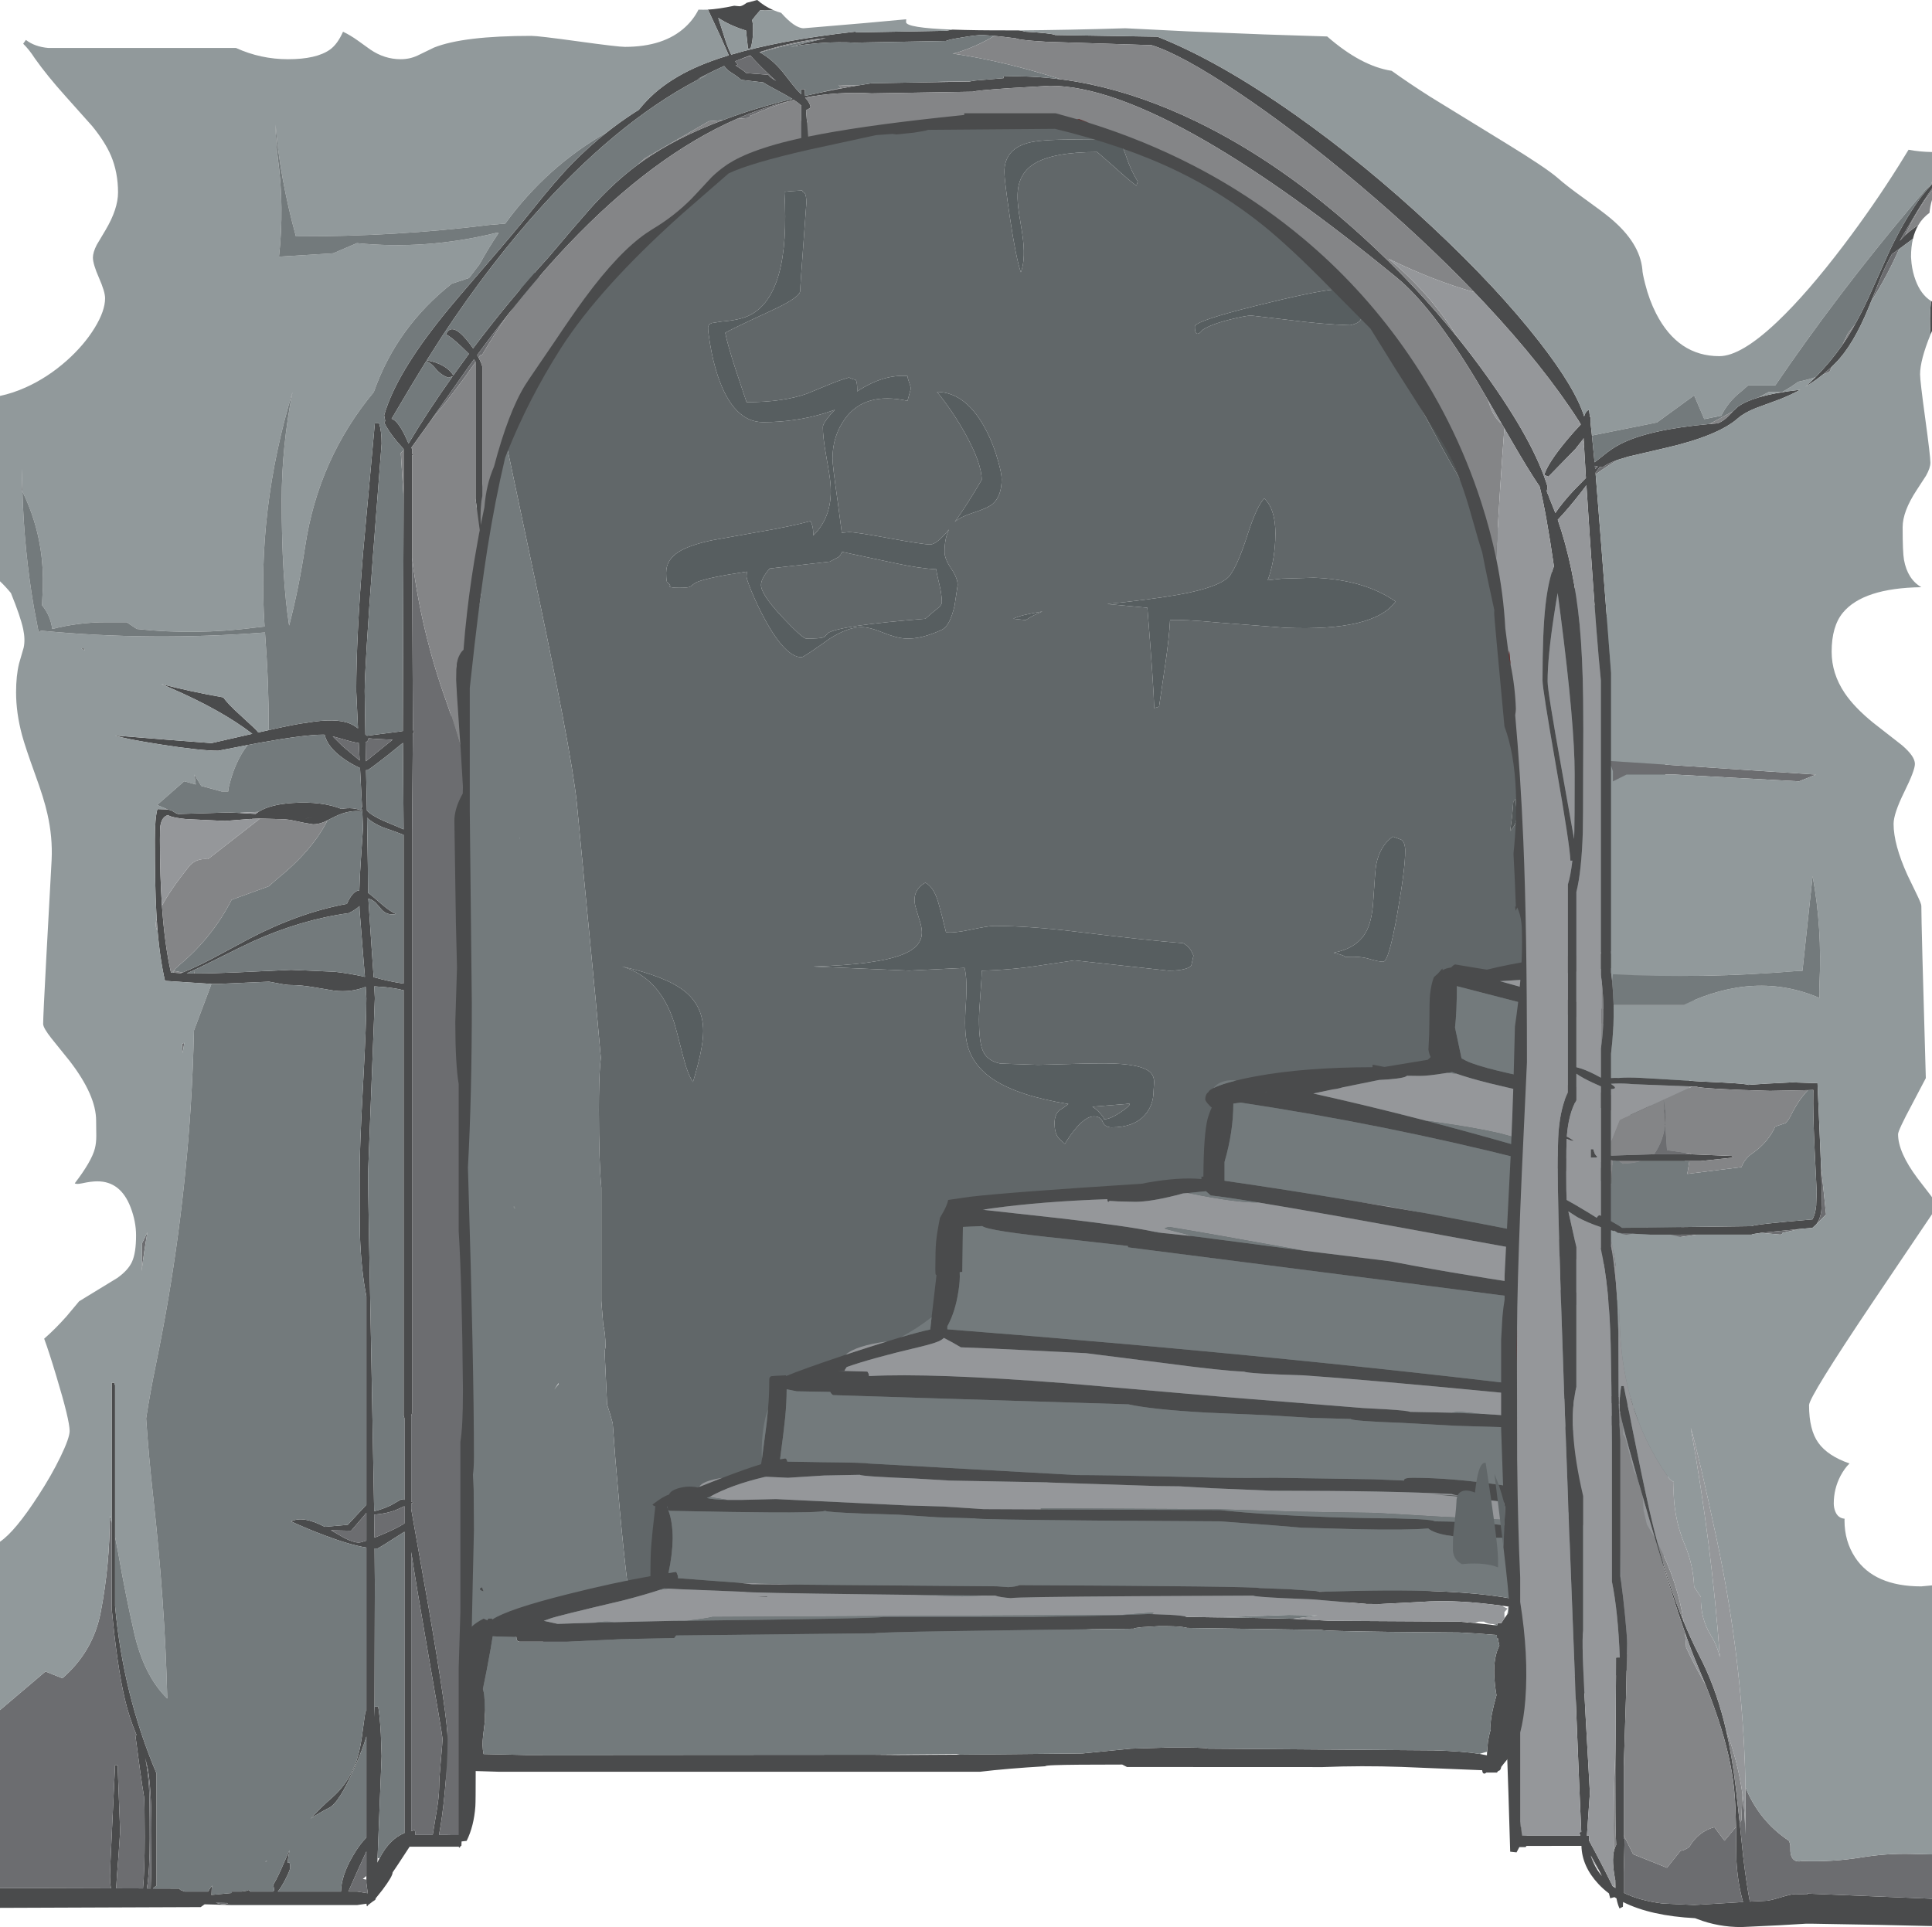 <?xml version="1.0" encoding="UTF-8" standalone="no"?>
<svg xmlns:ffdec="https://www.free-decompiler.com/flash" xmlns:xlink="http://www.w3.org/1999/xlink" ffdec:objectType="shape" height="1138.95px" width="1141.65px" xmlns="http://www.w3.org/2000/svg">
  <g transform="matrix(1.0, 0.0, 0.0, 1.0, 0.0, -11.3)">
    <path d="M287.85 304.6 Q290.65 284.35 298.25 269.0 L297.8 266.8 Q290.85 232.4 290.85 225.45 290.85 222.55 301.35 196.9 311.8 171.4 312.8 171.4 318.7 171.4 324.15 184.55 326.1 189.25 329.05 199.85 334.9 193.3 351.7 171.35 369.45 148.25 378.25 138.05 392.75 121.2 400.3 117.75 406.75 114.8 408.7 121.2 427.55 110.05 458.55 100.45 459.05 99.15 459.9 98.1 462.45 95.1 466.75 97.95 L467.05 97.85 467.65 97.7 466.85 95.65 Q466.3 93.95 466.3 91.35 466.3 87.65 467.7 85.2 469.3 82.5 472.1 82.5 474.15 82.5 476.95 84.55 479.7 86.6 481.8 86.6 L489.25 82.25 Q497.3 77.55 500.55 76.1 508.05 72.65 513.7 75.85 L518.8 78.7 Q522.25 80.2 526.35 80.2 528.4 80.2 531.9 78.55 533.9 77.6 535.45 77.2 538.0 64.35 551.15 79.6 L551.35 79.8 553.15 79.55 552.3 77.1 Q552.3 70.95 554.9 71.15 557.45 71.35 562.05 77.45 L562.6 78.2 576.25 76.5 Q615.4 76.65 652.45 86.6 651.75 85.1 651.75 84.35 651.75 75.2 655.55 74.15 658.6 73.3 665.0 77.85 667.0 79.3 677.3 87.9 685.25 94.5 689.7 96.7 L699.65 103.75 Q707.1 107.15 714.5 111.05 759.15 134.5 790.8 167.6 L790.25 169.45 Q788.5 175.8 788.5 182.4 776.35 183.5 742.25 192.0 706.05 201.0 706.05 204.3 706.05 209.4 708.3 208.4 709.4 207.9 710.5 206.35 715.5 202.95 727.05 200.1 736.35 197.8 739.35 197.8 L761.15 200.35 Q781.6 203.05 797.85 203.5 801.65 202.65 803.05 201.4 805.55 199.15 805.55 193.75 805.55 191.15 802.85 182.15 810.25 193.75 820.25 215.75 L818.2 212.9 Q826.45 227.05 838.05 249.3 853.65 279.2 861.3 292.05 L863.05 295.2 Q846.2 252.9 821.9 218.1 826.1 220.9 830.6 225.6 837.8 233.2 843.35 243.15 858.65 262.6 863.25 269.4 873.5 284.4 877.15 296.55 L888.25 333.5 891.1 334.85 Q929.1 353.15 955.5 382.15 984.05 413.45 983.9 442.0 983.9 478.55 985.35 551.9 L986.75 622.75 Q986.75 652.15 981.5 753.2 975.75 864.4 971.75 880.3 961.55 917.55 903.25 937.6 843.75 958.05 727.15 963.2 L568.3 983.9 444.55 999.55 Q441.25 1007.1 436.7 1013.55 429.4 1009.3 421.95 1007.25 L410.9 1004.7 407.3 1003.55 Q403.95 1002.25 401.4 1000.4 396.45 996.7 391.2 988.8 390.55 994.6 390.1 1003.9 L389.6 1014.45 388.35 1042.8 Q387.85 1042.8 386.4 1044.25 385.0 1045.65 380.25 1045.65 372.6 1045.65 371.2 1024.6 370.75 1018.0 371.0 1009.85 L371.3 1002.6 371.3 1002.25 Q371.35 997.85 372.55 959.05 369.15 939.9 363.65 873.9 L362.05 852.45 Q360.4 846.35 358.75 841.45 L357.3 810.55 357.3 810.1 357.8 807.45 Q357.8 799.25 356.45 794.25 L355.35 780.2 355.35 713.2 Q353.9 698.15 353.9 667.4 353.9 649.85 354.6 641.1 L355.05 636.45 351.95 601.85 340.8 485.45 Q337.55 454.3 313.55 341.6 L298.65 270.9 293.8 285.1 Q290.7 294.7 287.85 304.6 M271.4 915.45 Q270.8 913.95 270.6 912.15 270.25 909.15 270.85 905.45 L271.6 902.1 Q271.6 900.05 269.85 895.6 268.1 891.2 268.1 889.1 268.1 886.9 272.9 862.15 274.7 873.55 274.7 875.5 274.7 887.95 271.7 912.85 L271.4 915.45 M274.0 834.75 Q272.85 832.15 271.8 828.95 270.05 823.6 268.7 817.35 L267.7 811.8 267.8 809.2 268.3 807.65 Q271.0 808.65 273.4 809.9 L274.3 832.4 274.0 834.75 M272.0 778.05 Q270.65 767.95 269.8 755.65 268.35 734.1 268.7 707.65 269.15 712.3 269.95 715.85 269.45 723.5 270.15 734.45 L272.0 778.05 M269.35 651.5 L269.35 587.15 Q270.5 582.9 272.85 577.2 L273.75 575.1 272.25 596.9 Q270.55 623.9 269.35 651.5 M274.05 571.1 L272.65 563.9 Q270.7 552.4 269.8 538.55 L269.35 526.75 269.5 516.95 Q272.05 529.95 277.65 534.9 275.8 549.0 274.05 571.1 M278.75 391.05 L279.65 379.5 Q280.2 370.05 281.25 359.35 L284.2 362.35 Q284.2 364.35 281.6 376.8 L278.75 391.05 M654.35 368.25 L656.05 368.45 678.0 370.5 Q681.65 415.65 682.05 429.8 L684.9 429.0 688.6 403.85 Q690.9 387.95 691.4 377.8 698.2 377.25 719.95 379.25 L759.7 382.35 Q812.0 384.45 824.65 366.8 806.1 353.85 776.4 352.75 L757.45 353.3 749.1 354.25 Q752.85 344.35 753.55 330.85 754.5 312.8 747.05 305.9 742.55 310.65 737.2 327.3 731.55 345.0 726.75 351.4 722.35 357.2 703.55 361.35 689.8 364.35 664.0 367.25 L654.35 368.25 M662.5 96.9 Q660.55 94.7 654.45 94.2 649.95 93.8 632.9 93.8 614.05 93.8 606.95 95.9 593.5 99.85 593.5 112.9 593.5 117.65 596.7 139.4 600.35 164.0 603.25 172.25 606.3 164.1 604.05 149.3 L602.15 137.4 Q601.15 130.65 601.3 126.2 601.65 114.15 610.75 108.3 621.9 101.15 648.35 101.15 L657.65 109.25 Q667.65 118.3 671.5 121.05 L672.3 118.6 Q668.1 111.65 665.65 104.25 663.6 98.1 662.5 96.9 M893.55 493.4 L892.4 502.4 893.15 501.6 Q895.05 499.4 895.8 496.8 896.15 495.45 896.15 490.05 L895.55 483.6 894.25 485.05 893.55 493.4 M598.8 377.0 L606.1 377.8 Q610.6 374.8 616.0 372.7 602.9 374.75 598.8 377.0 M589.8 283.75 Q587.2 274.45 583.15 266.4 571.35 243.15 553.7 242.9 563.35 254.75 571.0 268.75 580.1 285.45 580.1 294.9 570.95 310.5 564.2 319.75 567.7 316.7 575.05 314.35 583.7 311.6 586.65 309.05 591.9 304.45 591.9 294.5 591.9 291.25 589.8 283.75 M462.35 376.1 Q449.7 362.65 449.7 357.05 449.7 353.15 454.85 347.3 L490.3 343.25 495.55 340.5 Q496.85 339.4 497.5 337.45 L529.15 344.2 Q543.2 347.25 553.3 347.75 553.3 349.5 554.95 356.1 556.55 362.7 556.55 367.25 556.55 368.75 554.4 370.6 550.45 373.75 546.8 377.0 496.35 381.0 489.25 385.45 487.85 387.3 486.75 387.9 485.1 388.75 476.5 388.75 474.25 388.75 462.35 376.1 M475.3 125.25 L474.45 124.75 Q474.05 124.5 474.05 123.9 L467.15 124.3 463.5 124.7 Q467.2 185.15 443.25 197.5 437.45 200.5 426.3 201.35 L420.6 202.25 Q418.4 203.05 418.4 205.15 418.4 207.35 419.55 214.35 421.25 224.75 424.15 233.45 433.35 260.8 450.9 260.8 470.05 260.8 487.4 255.5 L493.35 253.5 Q491.85 255.0 490.5 256.6 486.25 261.65 486.25 263.65 486.25 269.7 488.1 280.05 490.35 292.55 490.7 296.65 492.5 316.1 480.55 327.8 L480.55 326.6 Q480.55 322.15 478.95 319.3 466.65 322.6 447.65 325.8 L420.3 330.7 Q407.1 333.6 401.0 337.5 393.65 342.2 393.65 349.75 393.65 354.7 394.25 355.4 L396.05 357.05 395.65 357.9 Q396.3 358.7 401.35 358.7 407.05 358.7 408.05 357.9 410.6 355.8 412.0 355.25 419.05 352.45 441.4 349.15 441.15 350.65 441.15 352.2 441.15 353.55 444.1 360.85 447.6 369.3 451.8 377.05 464.1 399.75 473.65 399.75 474.9 399.75 490.3 388.75 500.8 382.1 508.7 381.95 513.6 381.85 521.45 385.05 529.75 388.45 535.2 388.7 544.4 389.15 556.55 383.5 561.4 381.2 564.1 369.05 L565.9 357.05 Q565.9 353.0 562.05 347.3 558.15 341.65 558.15 337.55 558.15 329.35 560.8 324.2 553.55 333.1 549.65 333.1 545.55 333.1 525.65 329.45 505.75 325.8 501.7 325.8 L497.45 326.2 495.0 307.7 Q491.95 286.4 491.95 282.3 491.95 268.8 499.5 258.55 511.15 242.7 536.25 248.2 L538.25 240.9 Q538.05 239.55 537.1 236.95 536.25 234.6 536.25 233.55 521.95 232.4 506.5 242.65 L506.55 241.7 Q506.55 236.5 505.5 235.75 503.55 235.4 501.7 234.4 495.6 236.15 488.3 239.25 L476.75 244.0 Q462.75 249.0 441.15 249.0 L434.55 229.25 Q429.85 214.7 428.55 208.0 431.95 205.9 455.9 194.85 472.85 187.0 472.85 183.2 472.85 180.55 474.7 156.0 L476.5 131.2 Q476.5 126.35 475.3 125.25 M667.35 664.4 Q666.6 665.55 663.65 667.65 656.0 673.05 652.4 672.75 652.4 671.95 650.3 669.55 647.95 666.8 645.5 665.4 L665.4 663.8 Q668.15 663.1 667.35 664.4 M705.25 576.05 Q704.1 573.4 703.1 572.1 701.6 570.1 699.15 568.75 677.1 567.0 635.95 561.95 608.05 558.55 587.4 558.55 584.05 558.55 573.2 560.85 563.45 562.9 559.0 562.25 556.15 550.45 554.55 545.0 551.8 535.5 546.8 533.0 538.9 537.45 540.8 546.45 541.1 547.9 543.1 554.25 544.7 559.1 544.75 562.05 545.0 570.85 533.2 575.5 518.1 581.45 480.55 582.55 L537.15 584.95 569.95 583.35 Q571.75 589.95 570.7 605.3 569.6 620.85 571.55 628.45 574.7 641.05 586.9 649.2 601.65 659.0 631.3 663.8 629.7 665.25 626.0 667.5 623.15 670.1 623.15 675.15 623.15 680.45 625.15 683.4 625.8 684.4 629.25 687.35 632.6 681.7 636.4 677.4 642.05 671.1 646.3 671.1 650.4 671.1 651.6 674.35 652.85 677.6 656.9 677.6 669.9 677.6 676.45 670.35 681.65 664.55 681.65 656.05 L682.0 650.75 Q681.95 647.5 680.15 645.5 675.0 639.8 652.4 639.8 642.6 639.8 613.45 640.65 L591.1 639.9 Q583.5 638.35 580.9 632.6 578.5 627.3 578.5 613.8 578.5 609.8 579.3 599.55 580.1 589.3 580.1 585.0 598.7 584.5 616.35 581.65 L634.95 578.9 662.8 581.95 690.6 585.0 Q696.3 585.0 700.05 584.0 703.35 583.1 704.0 581.75 L705.25 576.05 M830.35 514.3 Q830.35 509.1 828.05 507.6 L823.05 505.75 Q815.4 511.15 813.2 522.4 812.65 525.25 811.5 543.45 810.75 556.3 806.85 562.75 801.5 571.8 788.1 574.4 792.4 575.45 794.15 576.25 L795.0 576.85 Q803.8 576.4 808.95 578.0 814.55 579.7 817.35 579.7 820.65 579.7 825.7 551.25 830.35 524.85 830.35 514.3 M304.0 724.55 L304.3 725.6 303.5 724.55 304.0 724.55 M307.15 506.95 L307.1 507.2 307.1 505.9 307.15 506.95 M413.75 634.7 Q415.55 626.3 415.55 620.75 415.55 605.7 404.25 596.9 393.35 588.4 367.65 582.55 389.45 588.9 398.15 615.0 399.25 618.25 403.55 635.25 406.4 646.4 409.5 650.8 412.35 641.2 413.75 634.7 M351.1 708.35 L351.05 708.05 351.0 707.45 351.1 708.35" fill="#616769" fill-rule="evenodd" stroke="none"/>
    <path d="M790.8 167.6 Q792.55 162.15 795.0 160.45 797.25 164.6 801.35 177.4 L802.85 182.15 Q805.55 191.15 805.55 193.75 805.55 199.15 803.05 201.4 801.65 202.65 797.85 203.5 781.6 203.05 761.15 200.35 L739.35 197.8 Q736.35 197.8 727.05 200.1 715.5 202.95 710.5 206.35 709.4 207.9 708.3 208.4 706.05 209.4 706.05 204.3 706.05 201.0 742.25 192.0 776.35 183.5 788.5 182.4 788.5 175.8 790.25 169.45 L790.8 167.6 M662.5 96.9 Q663.6 98.1 665.65 104.25 668.1 111.65 672.3 118.6 L671.5 121.05 Q667.65 118.3 657.65 109.25 L648.35 101.15 Q621.9 101.15 610.75 108.3 601.65 114.15 601.3 126.2 601.15 130.65 602.15 137.4 L604.05 149.3 Q606.3 164.1 603.25 172.25 600.35 164.0 596.7 139.4 593.5 117.65 593.5 112.9 593.5 99.85 606.95 95.9 614.05 93.8 632.9 93.8 649.95 93.8 654.45 94.2 660.55 94.7 662.5 96.9 M654.35 368.25 L664.0 367.25 Q689.8 364.35 703.55 361.35 722.35 357.2 726.75 351.4 731.55 345.0 737.2 327.3 742.55 310.65 747.05 305.9 754.5 312.8 753.55 330.85 752.85 344.35 749.1 354.25 L757.45 353.3 776.4 352.75 Q806.1 353.85 824.65 366.8 812.0 384.45 759.7 382.35 L719.95 379.25 Q698.2 377.25 691.4 377.8 690.9 387.95 688.6 403.85 L684.9 429.0 682.05 429.8 Q681.65 415.65 678.0 370.5 L656.05 368.45 654.35 368.25 M830.35 514.3 Q830.35 524.85 825.7 551.25 820.65 579.7 817.35 579.7 814.55 579.7 808.95 578.0 803.8 576.4 795.0 576.85 L794.15 576.25 Q792.4 575.45 788.1 574.4 801.5 571.8 806.85 562.75 810.75 556.3 811.5 543.45 812.65 525.25 813.2 522.4 815.4 511.15 823.05 505.75 L828.05 507.6 Q830.35 509.1 830.35 514.3 M705.25 576.05 L704.0 581.75 Q703.35 583.1 700.05 584.0 696.3 585.0 690.6 585.0 L662.8 581.95 634.95 578.9 616.35 581.65 Q598.7 584.5 580.1 585.0 580.1 589.3 579.3 599.55 578.5 609.8 578.5 613.8 578.5 627.3 580.9 632.6 583.5 638.35 591.1 639.9 L613.45 640.65 Q642.6 639.8 652.4 639.8 675.0 639.8 680.15 645.5 681.95 647.5 682.0 650.75 L681.65 656.05 Q681.65 664.55 676.45 670.35 669.9 677.6 656.9 677.6 652.85 677.6 651.6 674.35 650.4 671.1 646.3 671.1 642.05 671.1 636.4 677.4 632.6 681.7 629.25 687.35 625.8 684.4 625.15 683.4 623.15 680.45 623.15 675.15 623.15 670.1 626.0 667.5 629.7 665.25 631.3 663.8 601.65 659.0 586.9 649.2 574.7 641.05 571.55 628.45 569.6 620.85 570.7 605.3 571.75 589.95 569.95 583.35 L537.15 584.95 480.55 582.55 Q518.1 581.45 533.2 575.5 545.0 570.85 544.75 562.05 544.7 559.1 543.1 554.25 541.1 547.9 540.8 546.45 538.9 537.45 546.8 533.0 551.8 535.5 554.55 545.0 556.15 550.45 559.0 562.25 563.45 562.9 573.2 560.85 584.05 558.55 587.4 558.55 608.05 558.55 635.95 561.95 677.1 567.0 699.15 568.75 701.6 570.1 703.1 572.1 704.1 573.4 705.25 576.05 M667.35 664.4 Q668.15 663.1 665.4 663.8 L645.5 665.4 Q647.95 666.8 650.3 669.55 652.4 671.95 652.4 672.75 656.0 673.05 663.65 667.65 666.6 665.55 667.35 664.4 M475.3 125.25 Q476.5 126.35 476.5 131.2 L474.7 156.0 Q472.85 180.55 472.85 183.2 472.85 187.0 455.9 194.85 431.95 205.9 428.55 208.0 429.85 214.7 434.55 229.25 L441.15 249.0 Q462.75 249.0 476.75 244.0 L488.3 239.25 Q495.6 236.15 501.7 234.4 503.55 235.4 505.5 235.75 506.55 236.5 506.55 241.7 L506.5 242.65 Q521.95 232.4 536.25 233.55 536.25 234.6 537.1 236.95 538.05 239.55 538.25 240.9 L536.25 248.2 Q511.15 242.7 499.5 258.55 491.95 268.8 491.95 282.3 491.95 286.4 495.0 307.7 L497.45 326.2 501.7 325.8 Q505.75 325.8 525.65 329.45 545.55 333.1 549.65 333.1 553.55 333.1 560.8 324.2 558.15 329.35 558.15 337.55 558.15 341.65 562.05 347.3 565.9 353.0 565.9 357.05 L564.1 369.05 Q561.4 381.2 556.55 383.5 544.4 389.15 535.2 388.7 529.75 388.45 521.45 385.05 513.6 381.85 508.7 381.95 500.8 382.1 490.3 388.75 474.9 399.75 473.65 399.75 464.1 399.75 451.8 377.05 447.6 369.3 444.1 360.85 441.15 353.55 441.15 352.2 441.15 350.65 441.4 349.15 419.05 352.45 412.0 355.25 410.6 355.8 408.05 357.9 407.05 358.7 401.35 358.7 396.3 358.7 395.65 357.9 L396.05 357.05 394.25 355.4 Q393.65 354.7 393.65 349.75 393.65 342.2 401.0 337.5 407.1 333.6 420.3 330.7 L447.65 325.8 Q466.65 322.6 478.95 319.3 480.55 322.15 480.55 326.6 L480.55 327.8 Q492.5 316.1 490.7 296.65 490.35 292.55 488.1 280.05 486.25 269.7 486.25 263.65 486.25 261.65 490.5 256.6 491.85 255.0 493.35 253.5 L487.4 255.5 Q470.05 260.8 450.9 260.8 433.35 260.8 424.15 233.45 421.25 224.75 419.55 214.35 418.4 207.35 418.4 205.15 418.4 203.05 420.6 202.25 L426.3 201.35 Q437.45 200.5 443.25 197.5 467.2 185.15 463.5 124.7 L467.15 124.3 474.05 123.9 Q474.05 124.5 474.45 124.75 L475.3 125.25 M462.35 376.1 Q474.25 388.75 476.5 388.75 485.1 388.75 486.75 387.9 487.85 387.3 489.25 385.45 496.35 381.0 546.8 377.0 550.45 373.75 554.4 370.6 556.55 368.75 556.55 367.25 556.55 362.7 554.95 356.1 553.3 349.5 553.3 347.75 543.2 347.25 529.15 344.2 L497.5 337.45 Q496.85 339.4 495.55 340.5 L490.3 343.25 454.85 347.3 Q449.7 353.15 449.7 357.05 449.7 362.65 462.35 376.1 M589.8 283.75 Q591.9 291.25 591.9 294.5 591.9 304.45 586.65 309.05 583.7 311.6 575.05 314.35 567.7 316.7 564.2 319.75 570.95 310.5 580.1 294.9 580.1 285.45 571.0 268.75 563.35 254.75 553.7 242.9 571.35 243.15 583.15 266.4 587.2 274.45 589.8 283.75 M598.8 377.0 Q602.9 374.75 616.0 372.7 610.6 374.8 606.1 377.8 L598.8 377.0 M413.75 634.7 Q412.35 641.2 409.5 650.8 406.4 646.4 403.55 635.25 399.25 618.25 398.15 615.0 389.45 588.9 367.65 582.55 393.35 588.4 404.25 596.9 415.55 605.7 415.55 620.75 415.55 626.3 413.75 634.7" fill="#575e60" fill-rule="evenodd" stroke="none"/>
    <path d="M820.25 215.75 L821.9 218.1 Q846.2 252.9 863.05 295.2 L861.3 292.05 Q853.65 279.2 838.05 249.3 826.45 227.05 818.2 212.9 L820.25 215.75 M893.55 493.4 L894.25 485.05 895.55 483.6 896.15 490.05 Q896.15 495.45 895.8 496.8 895.05 499.4 893.15 501.6 L892.4 502.4 893.55 493.4" fill="#515657" fill-rule="evenodd" stroke="none"/>
    <path d="M407.3 1003.55 L396.05 1004.25 390.1 1003.9 Q390.55 994.6 391.2 988.8 396.45 996.7 401.4 1000.4 403.95 1002.25 407.3 1003.55 M371.3 1002.25 L342.65 1000.0 329.85 1007.9 Q323.9 1001.95 321.25 983.9 320.4 978.05 320.05 972.5 L317.0 973.75 Q300.7 980.2 299.6 980.85 293.45 984.0 291.45 988.15 L293.1 997.35 289.7 998.5 289.05 1004.4 Q287.9 1015.6 286.6 1023.25 284.65 1034.55 282.1 1040.6 L282.35 1041.6 Q282.65 1042.4 282.65 1045.3 282.65 1051.2 276.9 1056.2 274.7 1058.1 272.1 1059.35 264.65 1019.45 271.7 970.4 L270.8 967.35 Q268.7 959.15 268.7 946.85 268.7 938.25 271.4 915.45 L271.7 912.85 Q274.7 887.95 274.7 875.5 274.7 873.55 272.9 862.15 L272.75 861.2 Q270.8 848.9 270.8 846.85 270.8 844.8 272.55 839.65 L274.0 834.75 274.3 832.4 273.4 809.9 272.25 783.45 272.0 778.05 270.15 734.45 Q269.45 723.5 269.95 715.85 269.15 712.3 268.7 707.65 L268.35 702.95 Q268.1 698.55 268.1 685.75 268.65 668.55 269.35 651.6 L269.35 651.5 Q270.55 623.9 272.25 596.9 L273.75 575.1 274.05 571.1 Q275.8 549.0 277.65 534.9 272.05 529.95 269.5 516.95 L269.4 516.45 Q268.1 509.6 267.8 501.15 L267.7 493.1 Q267.7 452.85 275.95 405.9 L278.75 391.05 281.6 376.8 Q284.2 364.35 284.2 362.35 L281.25 359.35 280.2 358.35 Q276.15 354.5 276.15 353.3 276.15 350.25 280.8 331.1 284.1 317.65 287.85 304.6 290.7 294.7 293.8 285.1 L298.65 270.9 313.55 341.6 Q337.55 454.3 340.8 485.45 L351.95 601.85 355.05 636.45 354.6 641.1 Q353.9 649.85 353.9 667.4 353.9 698.15 355.35 713.2 L355.35 780.2 356.45 794.25 Q357.8 799.25 357.8 807.45 L357.3 810.1 357.3 810.55 358.75 841.45 Q360.4 846.35 362.05 852.45 L363.65 873.9 Q369.15 939.9 372.55 959.05 371.35 997.85 371.3 1002.25 M307.15 506.95 L307.1 505.9 307.1 507.2 307.15 506.95 M304.0 724.55 L303.5 724.55 304.3 725.6 304.0 724.55 M351.1 708.35 L351.0 707.45 351.05 708.05 351.1 708.35 M330.15 829.2 L330.05 828.8 327.55 832.5 330.15 829.2" fill="#737a7c" fill-rule="evenodd" stroke="none"/>
    <path d="M730.5 649.9 Q735.65 648.6 741.95 647.45 770.95 642.1 811.05 642.05 L811.1 640.55 818.1 641.9 843.7 637.65 845.4 636.05 Q844.4 634.0 844.1 631.65 844.65 622.1 844.65 614.75 844.65 602.6 845.05 598.95 845.75 592.8 847.3 588.85 L849.75 586.65 852.3 583.7 852.5 584.7 Q854.45 583.5 857.5 583.1 858.6 581.85 859.8 581.3 L873.35 583.55 878.65 584.4 Q891.35 581.25 906.45 578.9 920.2 576.8 933.05 575.8 957.7 573.85 979.2 576.0 L979.2 575.9 979.15 574.8 979.05 571.7 979.05 569.85 Q979.05 568.05 981.7 555.45 983.65 546.1 984.25 539.7 L984.15 538.4 Q984.15 537.05 984.6 536.05 L984.6 535.2 985.1 535.25 Q985.5 534.4 986.35 533.95 987.75 533.2 990.9 532.45 L1008.6 531.2 Q1007.35 538.85 1006.4 545.9 999.0 543.95 993.45 542.9 993.3 547.5 990.7 561.05 L990.4 562.8 990.05 564.65 Q988.75 572.2 988.95 577.2 L999.75 579.05 998.25 579.9 1002.6 580.7 1001.9 590.55 Q993.25 586.6 988.7 583.35 L985.5 583.65 973.5 583.05 Q940.5 583.05 923.7 586.95 914.15 589.15 910.15 589.7 L886.35 591.2 Q899.15 595.0 997.4 621.05 L999.95 621.75 999.45 629.9 993.3 628.35 860.9 594.15 Q860.85 609.7 859.8 618.5 L860.05 619.85 863.65 636.8 866.45 638.3 Q877.15 643.4 917.8 650.95 954.15 657.75 997.0 671.4 L996.5 680.0 Q965.6 670.35 944.35 665.85 895.95 655.45 880.45 651.6 868.25 648.55 860.6 645.85 L857.95 644.9 855.2 645.4 853.5 645.65 Q843.85 647.2 839.1 647.2 L831.4 647.1 830.75 647.55 Q827.9 648.95 814.85 649.6 L793.4 653.95 Q790.15 654.95 787.65 655.15 L787.6 655.15 776.05 657.6 Q807.9 664.65 842.95 673.75 869.0 680.6 897.0 688.6 L914.05 692.95 Q957.2 704.2 994.5 715.85 L994.15 722.55 959.35 713.1 907.75 698.45 900.5 696.6 Q817.85 675.75 733.1 662.95 L728.8 663.55 Q728.8 680.15 723.6 698.05 L723.6 709.15 Q761.3 714.6 800.1 721.1 L842.9 728.4 870.55 733.65 882.85 736.0 Q923.7 743.9 960.8 752.0 L992.15 759.0 991.8 765.35 Q957.25 760.65 870.2 744.6 782.9 728.45 743.3 721.95 723.25 718.65 715.45 717.85 L712.6 715.35 702.05 716.4 700.65 716.5 699.05 716.65 694.95 717.75 Q679.7 721.6 670.8 721.6 L660.5 721.35 655.65 721.05 654.95 721.7 Q654.45 721.7 654.35 720.05 615.55 721.4 585.9 725.5 L581.55 726.15 580.7 726.3 582.05 726.45 626.9 731.4 Q667.15 736.1 680.9 739.05 L683.6 739.7 686.6 740.0 703.9 741.8 707.25 742.2 766.15 749.9 770.35 750.45 821.45 756.75 Q850.0 762.4 905.6 771.0 938.7 776.2 959.6 780.45 L965.05 781.55 965.15 780.9 Q965.15 779.3 965.4 779.45 L965.75 780.3 Q967.45 779.15 979.05 781.55 L978.95 781.85 977.95 785.75 Q977.25 786.45 973.9 786.9 972.8 787.5 969.4 787.5 L807.1 766.5 666.55 748.5 666.5 747.7 628.85 743.45 Q583.85 738.8 580.4 735.95 L569.0 736.45 568.65 763.0 567.1 763.25 Q567.4 768.25 566.35 774.5 564.55 786.55 559.8 795.2 L559.8 796.95 Q770.5 813.35 941.7 835.0 L964.55 837.95 973.15 839.05 972.9 840.45 Q975.3 838.75 975.3 837.35 975.3 831.9 971.45 816.85 967.6 801.8 967.6 795.45 967.6 790.2 976.4 786.75 979.45 785.5 990.9 782.5 L990.15 796.65 989.0 796.7 980.15 796.95 Q980.15 799.4 983.3 818.3 986.35 837.1 986.35 839.55 986.35 845.9 980.15 848.45 976.8 849.75 965.8 851.15 955.1 852.45 949.8 854.8 941.7 858.5 938.8 866.6 936.8 872.25 940.0 884.6 L943.65 899.3 Q943.65 902.6 933.65 915.2 L923.7 927.6 Q923.7 930.05 925.75 941.85 927.0 950.0 926.6 955.35 L924.05 955.25 924.05 966.2 923.0 967.25 Q921.9 968.5 920.35 969.25 L917.8 967.3 Q917.45 969.35 914.05 970.9 906.8 974.2 904.4 975.65 L898.2 975.65 897.25 975.8 Q896.85 975.55 896.65 974.75 L896.5 974.9 Q898.3 985.25 899.65 1002.75 L900.5 1014.6 900.75 1016.3 900.75 1016.6 Q904.25 1012.65 908.6 1011.35 L910.8 1012.2 Q917.4 1007.95 926.25 1003.5 948.2 992.55 980.65 982.25 L980.2 991.0 Q956.8 999.35 940.0 1009.75 927.6 1017.35 914.5 1029.15 L913.7 1027.75 Q910.75 1031.55 906.05 1036.45 L900.0 1043.1 898.6 1041.4 Q897.4 1043.6 895.45 1045.7 890.0 1051.75 887.1 1055.6 886.85 1057.15 886.1 1057.7 L885.3 1058.0 884.55 1058.95 878.3 1058.95 Q877.7 1059.55 877.05 1059.55 876.0 1059.55 875.85 1057.55 L828.25 1055.6 Q804.4 1054.75 781.6 1055.7 L665.95 1055.65 663.15 1054.2 Q632.95 1054.2 623.4 1054.55 617.7 1054.75 617.7 1055.2 594.9 1056.55 579.15 1058.45 L294.7 1058.45 280.15 1058.0 278.2 1026.7 278.1 1026.15 276.2 998.0 275.95 992.85 Q275.95 982.35 278.45 972.95 281.6 970.0 285.85 967.95 286.8 968.55 288.05 968.95 L288.5 967.95 290.7 967.95 290.9 968.5 Q300.0 962.4 335.5 953.5 362.6 946.7 384.35 942.85 384.35 930.1 384.85 924.45 385.3 918.25 387.25 901.55 385.9 901.2 385.55 900.55 389.8 897.35 391.7 896.3 393.55 895.2 395.35 894.6 396.4 891.95 402.2 890.55 407.4 889.35 412.35 890.45 L413.2 890.1 425.2 885.35 427.0 884.7 Q440.8 879.4 449.75 876.65 L450.3 873.25 451.9 861.05 Q453.2 852.0 453.85 844.05 454.55 835.9 454.55 828.9 454.55 825.8 454.7 825.6 L455.55 824.7 458.3 824.45 464.45 824.15 464.5 824.6 Q474.0 820.6 499.65 812.0 L501.6 811.35 Q514.4 807.15 524.3 804.1 L532.3 801.65 Q543.35 798.4 549.7 797.05 L550.5 789.8 553.4 764.9 553.05 764.75 Q552.7 764.55 552.7 761.5 552.7 750.3 553.15 745.35 553.65 739.85 555.45 731.05 558.1 726.65 559.2 723.95 559.95 722.25 560.3 720.5 L573.0 718.65 Q595.8 715.95 674.85 710.9 L677.5 710.35 Q696.85 706.9 709.95 708.15 L709.95 707.2 709.95 706.7 711.1 706.75 Q711.25 681.95 713.55 672.75 714.6 668.95 715.95 666.1 L716.05 665.95 715.85 665.8 714.5 664.5 Q712.2 661.95 712.2 661.1 712.2 658.1 714.15 656.65 714.4 655.65 717.05 654.4 718.5 653.65 720.8 652.8 725.0 651.25 730.5 649.9 M748.5 656.9 L747.6 656.9 748.1 657.0 748.5 656.9 M965.75 841.8 L964.65 841.8 887.45 834.45 Q804.8 826.5 770.1 824.15 737.7 823.2 735.05 821.95 722.75 821.55 687.8 816.9 L641.65 811.05 585.7 808.3 567.8 807.6 Q562.85 804.65 557.9 802.1 L557.75 802.0 557.65 802.1 Q556.65 803.15 554.65 804.05 551.6 805.4 543.35 807.4 515.2 814.0 500.35 819.25 L499.85 820.0 Q499.15 820.85 499.15 821.45 L498.4 821.45 495.5 821.45 498.55 821.55 512.55 821.95 513.05 822.8 Q513.4 823.25 513.5 824.6 550.55 822.65 629.3 828.8 L723.1 836.9 805.55 843.5 818.6 844.2 Q831.85 845.0 833.2 845.75 L857.85 846.25 875.0 846.9 Q898.85 848.15 910.65 850.6 915.6 851.65 920.9 853.6 L922.65 854.25 Q925.75 855.25 928.45 855.4 L929.15 856.85 Q931.6 855.4 935.7 853.8 941.35 851.5 950.05 848.85 L961.45 845.25 967.45 843.15 971.3 841.4 965.75 841.8 M921.15 904.3 L916.8 903.8 919.1 903.8 Q885.8 897.8 846.1 894.4 L863.55 895.4 Q859.05 894.9 858.0 894.35 822.55 892.35 751.35 892.35 L715.6 890.85 697.1 889.75 683.85 889.6 619.85 887.5 618.45 887.4 561.05 886.35 540.85 885.15 Q509.9 883.95 508.0 882.95 L487.1 883.35 465.65 884.7 452.75 884.1 451.75 884.25 Q432.05 888.9 419.4 895.95 L419.05 896.1 417.7 896.6 Q420.75 897.6 430.15 897.8 L438.0 897.8 458.55 897.3 535.8 901.05 557.55 901.7 581.2 903.25 615.05 903.4 720.95 903.8 Q747.05 906.6 785.35 907.95 808.65 908.7 824.35 908.7 L838.15 909.15 Q846.5 909.6 847.95 910.45 879.1 910.75 895.45 913.9 L905.55 915.95 910.3 916.65 910.8 915.95 Q911.5 914.85 911.5 913.95 L911.25 911.95 912.45 912.2 913.3 911.65 Q915.25 910.45 918.25 909.75 L920.9 909.25 921.05 909.2 921.65 910.75 Q930.0 907.05 931.7 901.2 L930.5 901.15 Q931.3 900.2 931.55 898.85 L929.05 899.35 929.5 899.9 930.5 901.15 931.05 902.05 929.9 904.2 Q929.3 905.15 928.05 905.45 L923.25 904.55 921.15 904.3 M490.6 833.95 L470.85 833.6 464.85 832.4 Q464.85 840.1 463.95 849.3 463.25 856.55 460.95 873.75 L462.65 873.5 464.0 873.25 Q464.95 873.5 465.2 875.15 L486.1 875.5 Q511.7 875.75 512.9 876.25 L636.1 883.1 Q652.15 883.1 688.9 883.95 719.5 884.75 736.9 884.8 L753.8 884.7 811.95 885.6 829.7 886.35 829.7 885.9 Q830.05 884.7 834.75 884.7 857.15 884.7 886.6 888.95 915.95 893.15 931.6 898.75 L931.8 896.6 931.8 896.1 931.95 896.2 Q931.3 891.9 928.45 879.65 926.25 870.15 925.4 865.45 L925.55 865.35 926.25 862.7 926.6 859.25 924.05 859.4 Q919.5 859.4 909.85 857.8 L893.05 854.95 860.75 854.0 828.45 852.25 Q799.25 851.2 798.15 849.95 L774.8 849.3 749.45 847.75 713.2 846.2 Q680.9 844.4 666.8 841.3 L558.7 837.95 492.25 835.85 Q491.15 835.1 490.6 833.95 M785.8 951.95 L799.25 951.6 Q818.95 951.15 835.1 951.4 877.05 952.05 900.75 957.7 904.6 956.15 908.95 956.15 L908.95 955.05 Q908.95 953.65 908.6 952.6 L909.7 952.75 909.85 951.6 912.25 939.5 Q909.8 924.0 909.6 920.75 L909.55 920.35 904.4 920.85 893.05 920.15 875.15 920.2 Q850.25 919.95 843.95 914.65 831.65 915.75 801.8 915.1 L769.05 914.2 751.0 912.7 720.95 910.45 649.1 910.0 Q576.95 909.4 576.0 908.7 L553.9 908.05 530.6 906.5 509.55 905.85 Q488.5 905.05 487.7 904.25 483.65 905.4 453.5 905.15 438.25 905.1 395.85 904.25 L395.25 903.95 395.1 903.85 Q394.6 903.55 394.5 901.7 L394.1 901.75 395.0 904.05 Q397.5 910.9 397.5 920.75 397.3 930.45 395.0 941.05 L399.6 940.3 Q400.65 942.5 400.65 943.45 L400.55 944.05 420.5 945.55 436.1 946.7 444.25 947.65 475.35 947.9 588.95 948.85 595.8 949.35 Q600.3 949.1 602.5 948.15 742.45 948.85 744.25 949.9 L761.4 950.55 777.7 951.65 779.75 952.1 785.8 951.95 M539.75 953.9 L539.55 953.9 539.05 953.9 514.5 953.6 Q440.75 952.7 439.8 952.1 L401.5 950.55 394.85 950.2 392.35 950.05 390.0 950.9 Q381.35 953.8 367.65 957.35 329.25 966.35 325.0 967.95 L321.35 969.25 329.5 971.05 351.25 970.35 362.7 970.05 398.45 969.25 405.85 969.2 Q518.85 967.9 521.75 966.95 L609.95 966.95 Q644.45 966.5 662.9 965.85 L678.25 965.25 680.9 965.3 691.2 965.7 Q698.9 966.1 701.55 966.95 L719.25 967.2 719.6 967.2 Q747.75 967.6 763.95 968.05 L785.95 969.25 862.35 969.7 864.35 969.9 867.3 970.15 871.25 970.5 880.95 971.55 882.0 971.7 884.65 972.0 884.9 971.15 884.95 970.65 887.1 970.65 889.0 967.75 890.45 965.75 892.05 963.75 Q893.35 962.4 894.8 961.3 L891.2 960.8 888.2 960.4 Q874.05 958.5 863.55 957.95 851.45 957.2 838.4 958.15 L815.05 959.35 809.6 959.3 807.2 959.3 807.3 959.25 775.3 956.55 758.25 955.85 Q741.0 955.0 740.6 954.35 L670.3 954.7 Q599.55 955.15 597.3 955.85 590.75 955.35 588.1 954.35 L580.1 954.3 539.75 953.9 M878.75 1046.6 L879.25 1040.65 Q879.95 1036.45 880.9 1033.45 L880.8 1030.95 Q880.8 1025.65 884.2 1013.55 L884.3 1013.25 Q883.2 1007.15 882.95 1000.9 882.65 990.45 886.0 983.9 L885.05 979.4 884.95 979.4 Q884.55 981.55 884.55 977.95 L884.45 977.65 872.95 976.75 862.35 976.15 822.55 975.8 Q782.45 975.3 780.85 974.65 L701.55 973.45 Q698.95 972.75 694.55 972.55 691.8 972.4 684.9 972.4 L674.75 973.0 Q670.05 973.5 670.05 973.9 L609.95 974.65 564.5 975.3 Q518.75 976.0 516.9 976.6 L399.55 977.9 398.45 979.4 367.05 980.1 335.3 981.6 306.9 981.6 306.0 981.3 Q305.2 980.75 305.15 978.85 L296.0 978.6 291.15 978.4 Q290.2 984.9 287.65 998.2 L285.35 1009.6 285.75 1011.1 Q286.6 1013.95 286.6 1027.95 L285.5 1037.0 Q284.75 1043.25 285.75 1048.0 L310.6 1048.55 515.3 1048.4 530.6 1048.55 567.2 1048.35 598.5 1048.05 639.55 1047.65 668.2 1044.8 690.0 1044.15 Q712.0 1044.0 714.05 1044.8 L847.3 1045.8 Q864.4 1046.3 874.25 1047.9 L878.65 1048.75 878.75 1046.6 M914.55 961.6 L914.4 961.7 914.65 961.8 914.55 961.6 M897.1 1020.0 L897.1 1021.7 898.8 1019.05 897.1 1019.05 897.1 1020.0" fill="#4a4b4c" fill-rule="evenodd" stroke="none"/>
    <path d="M524.3 804.1 Q514.4 807.15 501.6 811.35 L499.65 812.0 Q505.8 806.55 524.3 804.1 M427.0 884.7 L425.2 885.35 413.2 890.1 Q414.9 886.6 427.0 884.7 M964.55 837.95 L941.7 835.0 963.95 836.85 964.55 837.95 M978.95 781.85 L979.05 781.55 Q967.45 779.15 965.75 780.3 L965.4 779.45 Q965.15 779.3 965.15 780.9 L959.6 780.45 Q938.7 776.2 905.6 771.0 850.0 762.4 821.45 756.75 L770.35 750.45 Q710.9 739.7 690.8 736.45 L688.15 737.2 Q688.55 737.7 694.45 739.1 701.2 740.7 703.9 741.8 L686.6 740.0 680.9 739.05 Q667.15 736.1 626.9 731.4 L582.05 726.45 581.55 726.15 585.9 725.5 Q615.55 721.4 654.35 720.05 654.45 721.7 654.95 721.7 L655.65 721.05 660.5 721.35 670.8 721.6 Q679.7 721.6 694.95 717.75 L699.05 716.65 700.65 716.5 702.05 716.4 Q731.4 722.35 743.3 721.95 782.9 728.45 870.2 744.6 957.25 760.65 991.8 765.35 L990.95 781.45 988.25 782.05 978.95 781.85 M992.15 759.0 L960.8 752.0 962.6 752.3 992.25 757.25 992.15 759.0 M842.9 728.4 L800.1 721.1 821.8 724.35 842.9 728.4 M842.95 673.75 Q807.9 664.65 776.05 657.6 L787.6 655.15 787.65 655.15 Q790.15 654.95 793.4 653.95 L814.85 649.6 Q827.9 648.95 830.75 647.55 L831.4 647.1 839.1 647.2 Q843.85 647.2 853.5 645.65 L855.2 645.4 860.6 645.85 Q868.25 648.55 880.45 651.6 895.95 655.45 944.35 665.85 965.6 670.35 996.5 680.0 L994.7 712.15 964.65 703.55 Q889.85 681.95 886.35 681.15 871.9 677.8 848.9 674.55 L842.95 673.75 M999.95 621.75 L997.4 621.05 Q899.15 595.0 886.35 591.2 L910.15 589.7 Q914.15 589.15 923.7 586.95 940.5 583.05 973.5 583.05 L985.5 583.65 988.7 583.35 Q993.25 586.6 1001.9 590.55 L999.95 621.75 M979.15 574.8 L979.2 575.9 979.2 576.0 Q957.7 573.85 933.05 575.8 955.85 571.9 971.7 573.6 L979.15 574.8 M557.9 802.1 Q562.85 804.65 567.8 807.6 L585.7 808.3 641.65 811.05 687.8 816.9 Q722.75 821.55 735.05 821.95 737.7 823.2 770.1 824.15 804.8 826.5 887.45 834.45 L964.65 841.8 965.75 841.8 965.75 842.8 Q965.75 843.45 961.45 845.25 L950.05 848.85 Q941.35 851.5 935.7 853.8 L930.25 854.45 922.65 854.25 920.9 853.6 Q915.6 851.65 910.65 850.6 898.85 848.15 875.0 846.9 L861.85 845.6 857.85 846.25 833.2 845.75 Q831.85 845.0 818.6 844.2 L805.55 843.5 723.1 836.9 629.3 828.8 Q550.55 822.65 513.5 824.6 513.4 823.25 513.05 822.8 L512.55 821.95 498.55 821.55 498.4 821.45 499.15 821.45 Q499.15 820.85 499.85 820.0 L500.35 819.25 Q515.2 814.0 543.35 807.4 551.6 805.4 554.65 804.05 556.65 803.15 557.65 802.1 L557.9 802.1 M419.4 895.95 Q432.05 888.9 451.75 884.25 L452.75 884.1 465.65 884.7 487.1 883.35 508.0 882.95 Q509.9 883.95 540.85 885.15 L561.05 886.35 618.45 887.4 619.85 887.5 683.85 889.6 697.1 889.75 715.6 890.85 751.35 892.35 Q822.55 892.35 858.0 894.35 859.05 894.9 863.55 895.4 L846.1 894.4 Q885.8 897.8 919.1 903.8 L916.8 903.8 921.15 904.3 Q921.8 905.1 921.8 905.75 921.8 908.8 921.2 909.0 L920.9 909.25 918.25 909.75 916.8 909.75 911.85 910.35 913.3 910.95 913.3 911.65 912.45 912.2 911.25 911.95 911.5 913.95 Q911.5 914.85 910.8 915.95 L907.85 915.7 Q903.15 915.25 900.75 914.2 L899.75 911.7 900.15 910.35 889.65 909.7 886.5 909.4 850.2 907.65 812.55 905.45 766.75 904.75 718.05 903.25 615.05 902.75 615.05 903.4 581.2 903.25 557.55 901.7 535.8 901.05 458.55 897.3 438.0 897.8 430.15 897.8 421.9 896.5 419.4 895.95 M436.1 946.7 L475.35 947.9 444.25 947.65 436.1 946.7 M777.7 951.65 L785.8 951.95 779.75 952.1 777.7 951.65 M394.85 950.2 L401.5 950.55 439.8 952.1 Q440.75 952.7 514.5 953.6 L539.05 953.9 539.55 953.9 539.75 953.9 568.65 954.8 580.1 954.3 588.1 954.35 Q590.75 955.35 597.3 955.85 599.55 955.15 670.3 954.7 L740.6 954.35 Q741.0 955.0 758.25 955.85 L775.3 956.55 807.3 959.25 807.2 959.3 809.6 959.3 815.05 959.35 838.4 958.15 Q851.45 957.2 863.55 957.95 874.05 958.5 888.2 960.4 L888.45 960.95 890.85 962.0 889.0 964.1 889.0 964.7 889.0 967.75 887.1 970.65 884.95 970.65 884.9 971.15 884.2 971.2 882.65 971.2 Q879.0 971.2 876.85 969.75 L873.8 969.75 Q872.25 970.15 871.25 970.5 L867.3 970.15 867.4 969.85 864.35 969.9 862.35 969.7 785.95 969.25 763.95 968.05 772.9 966.9 778.55 966.05 761.65 965.75 719.6 967.2 719.25 967.2 701.55 966.95 Q698.9 966.1 691.2 965.7 L680.9 965.3 Q681.05 964.75 681.75 964.35 L663.15 965.75 420.95 966.95 Q416.95 968.0 405.85 969.2 L398.45 969.25 362.7 970.05 Q358.0 969.25 351.25 970.35 L329.5 971.05 321.35 969.25 325.0 967.95 Q329.25 966.35 367.65 957.35 381.35 953.8 390.0 950.9 L394.85 950.2" fill="#95979a" fill-rule="evenodd" stroke="none"/>
    <path d="M730.5 649.9 Q725.0 651.25 720.8 652.8 718.5 653.65 717.05 654.4 718.6 652.35 721.15 651.15 725.25 649.3 730.5 649.9 M715.85 665.8 L716.05 665.95 715.95 666.1 715.85 665.8 M550.5 789.8 L549.7 797.05 Q543.35 798.4 532.3 801.65 541.95 796.5 550.5 789.8 M453.85 844.05 Q453.2 852.0 451.9 861.05 L450.3 873.25 450.1 870.3 Q450.1 854.55 453.85 844.05 M276.2 998.0 L278.1 1026.15 278.2 1026.7 Q276.55 1025.5 275.35 1023.95 273.5 1021.45 273.05 1018.0 L273.0 1014.85 Q273.0 1006.5 276.2 998.0 M980.65 982.25 Q948.2 992.55 926.25 1003.5 917.4 1007.95 910.8 1012.2 L908.6 1011.35 Q904.25 1012.65 900.75 1016.6 L900.75 1016.3 900.5 1014.6 899.65 1002.75 Q898.3 985.25 896.5 974.9 L896.65 974.75 Q896.85 975.55 897.25 975.8 L898.2 975.65 904.4 975.65 Q906.8 974.2 914.05 970.9 917.45 969.35 917.8 967.3 L920.35 969.25 Q921.9 968.5 923.0 967.25 L924.05 966.2 924.05 955.25 926.6 955.35 Q927.0 950.0 925.75 941.85 923.7 930.05 923.7 927.6 L933.65 915.2 Q943.65 902.6 943.65 899.3 L940.0 884.6 Q936.8 872.25 938.8 866.6 941.7 858.5 949.8 854.8 955.1 852.45 965.8 851.15 976.8 849.75 980.15 848.45 986.35 845.9 986.35 839.55 986.35 837.1 983.3 818.3 980.15 799.4 980.15 796.95 L989.0 796.7 990.15 796.65 987.5 846.3 Q983.4 924.5 980.65 982.25 M990.9 782.5 Q979.45 785.5 976.4 786.75 967.6 790.2 967.6 795.45 967.6 801.8 971.45 816.85 975.3 831.9 975.3 837.35 975.3 838.75 972.9 840.45 L973.15 839.05 964.55 837.95 963.95 836.85 941.7 835.0 Q770.5 813.35 559.8 796.95 L559.8 795.2 Q564.55 786.55 566.35 774.5 567.4 768.25 567.1 763.25 L568.65 763.0 569.0 736.45 580.4 735.95 Q583.85 738.8 628.85 743.45 L666.5 747.7 666.55 748.5 807.1 766.5 969.4 787.5 Q972.8 787.5 973.9 786.9 977.25 786.45 977.95 785.75 L978.95 781.85 988.25 782.05 990.95 781.45 990.9 782.5 M965.15 780.9 L965.05 781.55 959.6 780.45 965.15 780.9 M770.35 750.45 L766.15 749.9 707.25 742.2 703.9 741.8 Q701.2 740.7 694.45 739.1 688.55 737.7 688.15 737.2 L690.8 736.45 Q710.9 739.7 770.35 750.45 M686.6 740.0 L683.6 739.7 680.9 739.05 686.6 740.0 M582.05 726.45 L580.7 726.3 581.55 726.15 582.05 726.45 M702.05 716.4 L712.6 715.35 715.45 717.85 Q723.25 718.65 743.3 721.95 731.4 722.35 702.05 716.4 M960.8 752.0 Q923.7 743.9 882.85 736.0 L870.55 733.65 842.9 728.4 821.8 724.35 800.1 721.1 Q761.3 714.6 723.6 709.15 L723.6 698.05 Q728.8 680.15 728.8 663.55 L733.1 662.95 Q817.85 675.75 900.5 696.6 L907.75 698.45 959.35 713.1 994.15 722.55 992.25 757.25 962.6 752.3 960.8 752.0 M994.5 715.85 Q957.2 704.2 914.05 692.95 L897.0 688.6 Q869.0 680.6 842.95 673.75 L848.9 674.55 Q871.9 677.8 886.35 681.15 889.85 681.95 964.65 703.55 L994.7 712.15 994.5 715.85 M855.2 645.4 L857.95 644.9 860.6 645.85 855.2 645.4 M997.0 671.4 Q954.15 657.75 917.8 650.95 877.15 643.4 866.45 638.3 L863.65 636.8 860.05 619.85 859.8 618.5 Q860.85 609.7 860.9 594.15 L993.3 628.35 999.45 629.9 997.0 671.4 M1002.6 580.7 L998.25 579.9 999.75 579.05 988.95 577.2 Q988.75 572.2 990.05 564.65 L991.9 564.95 990.4 562.8 990.7 561.05 Q993.3 547.5 993.45 542.9 999.0 543.95 1006.4 545.9 1004.05 562.25 1003.0 575.25 L1002.6 580.7 M979.05 571.7 L979.15 574.8 971.7 573.6 Q976.55 572.7 979.05 571.7 M557.9 802.1 L557.65 802.1 557.75 802.0 557.9 802.1 M498.4 821.45 L498.55 821.55 495.5 821.45 498.4 821.45 M857.85 846.25 L861.85 845.6 875.0 846.9 857.85 846.25 M922.65 854.25 L930.25 854.45 935.7 853.8 Q931.6 855.4 929.15 856.85 L928.45 855.4 Q925.75 855.25 922.65 854.25 M961.45 845.25 Q965.75 843.45 965.75 842.8 L965.75 841.8 971.3 841.4 967.45 843.15 961.45 845.25 M419.4 895.95 L421.9 896.5 430.15 897.8 Q420.75 897.6 417.7 896.6 L419.05 896.1 419.4 895.95 M615.05 903.4 L615.05 902.75 718.05 903.25 766.75 904.75 812.55 905.45 850.2 907.65 886.5 909.4 889.65 909.7 900.15 910.35 899.75 911.7 900.75 914.2 Q903.15 915.25 907.85 915.7 L910.8 915.95 910.3 916.65 905.55 915.95 895.45 913.9 Q879.1 910.75 847.95 910.45 846.5 909.6 838.15 909.15 L824.35 908.7 Q808.65 908.7 785.35 907.95 747.05 906.6 720.95 903.8 L615.05 903.4 M913.3 911.65 L913.3 910.95 911.85 910.35 916.8 909.75 918.25 909.75 Q915.25 910.45 913.3 911.65 M920.9 909.25 L921.2 909.0 Q921.8 908.8 921.8 905.75 921.8 905.1 921.15 904.3 L923.25 904.55 928.05 905.45 Q929.3 905.15 929.9 904.2 L931.05 902.05 930.5 901.15 929.5 899.9 929.05 899.35 931.55 898.85 Q931.3 900.2 930.5 901.15 L931.7 901.2 Q930.0 907.05 921.65 910.75 L921.05 909.2 920.9 909.25 M490.6 833.95 Q491.15 835.1 492.25 835.85 L558.7 837.95 666.8 841.3 Q680.9 844.4 713.2 846.2 L749.45 847.75 774.8 849.3 798.15 849.95 Q799.25 851.2 828.45 852.25 L860.75 854.0 893.05 854.95 909.85 857.8 Q919.5 859.4 924.05 859.4 L926.6 859.25 926.25 862.7 925.55 865.35 925.4 865.45 Q926.25 870.15 928.45 879.65 931.3 891.9 931.95 896.2 L931.8 896.1 931.8 896.6 931.6 898.75 Q915.95 893.15 886.6 888.95 857.15 884.7 834.75 884.7 830.05 884.7 829.7 885.9 L829.7 886.35 811.95 885.6 753.8 884.7 736.9 884.8 Q719.5 884.75 688.9 883.95 652.15 883.1 636.1 883.1 L512.9 876.25 Q511.7 875.75 486.1 875.5 L465.2 875.15 Q464.95 873.5 464.0 873.25 L462.65 873.5 460.95 873.75 Q463.25 856.55 463.95 849.3 464.85 840.1 464.85 832.4 L470.85 833.6 490.6 833.95 M395.25 903.95 L395.85 904.25 Q438.25 905.1 453.5 905.15 483.65 905.4 487.7 904.25 488.5 905.05 509.55 905.85 L530.6 906.5 553.9 908.05 576.0 908.7 Q576.95 909.4 649.1 910.0 L720.95 910.45 751.0 912.7 769.05 914.2 801.8 915.1 Q831.65 915.75 843.95 914.65 850.25 919.95 875.15 920.2 L893.05 920.15 904.4 920.85 909.55 920.35 909.6 920.75 Q909.8 924.0 912.25 939.5 L909.85 951.6 909.7 952.75 908.6 952.6 Q908.95 953.65 908.95 955.05 L908.95 956.15 Q904.6 956.15 900.75 957.7 877.05 952.05 835.1 951.4 818.95 951.15 799.25 951.6 L785.8 951.95 777.7 951.65 761.4 950.55 744.25 949.9 Q742.45 948.85 602.5 948.15 600.3 949.1 595.8 949.35 L588.95 948.85 475.35 947.9 436.1 946.7 420.5 945.55 400.55 944.05 400.65 943.45 Q400.65 942.5 399.6 940.3 L395.0 941.05 Q397.3 930.45 397.5 920.75 397.5 910.9 395.0 904.05 L395.25 903.95 M394.85 950.2 L390.0 950.9 392.35 950.05 394.85 950.2 M351.25 970.35 Q358.0 969.25 362.7 970.05 L351.25 970.35 M405.85 969.2 Q416.95 968.0 420.95 966.95 L663.15 965.75 681.75 964.35 Q681.05 964.75 680.9 965.3 L678.25 965.25 662.9 965.85 Q644.45 966.5 609.95 966.95 L521.75 966.95 Q518.85 967.9 405.85 969.2 M719.6 967.2 L761.65 965.75 778.55 966.05 772.9 966.9 763.95 968.05 Q747.75 967.6 719.6 967.2 M884.2 971.2 L884.9 971.15 884.65 972.0 882.0 971.7 884.2 971.2 M580.1 954.3 L568.65 954.8 539.75 953.9 580.1 954.3 M515.3 1048.4 L310.6 1048.55 285.75 1048.0 Q284.75 1043.25 285.5 1037.0 L286.6 1027.95 Q286.6 1013.95 285.75 1011.1 L285.35 1009.6 287.65 998.2 Q290.2 984.9 291.15 978.4 L296.0 978.6 305.15 978.85 Q305.2 980.75 306.0 981.3 L306.9 981.6 335.3 981.6 367.05 980.1 398.45 979.4 399.55 977.9 516.9 976.6 Q518.75 976.0 564.5 975.3 L609.95 974.65 670.05 973.9 Q670.05 973.5 674.75 973.0 L684.9 972.4 Q691.8 972.4 694.55 972.55 698.95 972.75 701.55 973.45 L780.85 974.65 Q782.45 975.3 822.55 975.8 L862.35 976.15 872.95 976.75 884.45 977.65 884.55 977.95 Q884.55 981.55 884.95 979.4 L885.05 979.4 886.0 983.9 Q882.65 990.45 882.95 1000.9 883.2 1007.15 884.3 1013.25 L884.2 1013.55 Q880.8 1025.65 880.8 1030.95 L880.9 1033.45 Q879.95 1036.45 879.25 1040.65 L878.75 1046.6 874.25 1047.9 Q864.4 1046.3 847.3 1045.8 L714.05 1044.8 Q712.0 1044.0 690.0 1044.15 L668.2 1044.8 639.55 1047.65 598.5 1048.05 567.2 1048.35 565.35 1048.0 515.3 1048.4 M890.45 965.75 Q891.2 963.85 891.2 961.55 L891.2 960.8 894.8 961.3 Q893.35 962.4 892.05 963.75 L890.45 965.75 M897.1 1020.0 L897.1 1019.05 898.8 1019.05 897.1 1021.7 897.1 1020.0" fill="#737a7c" fill-rule="evenodd" stroke="none"/>
    <path d="M888.35 897.85 L888.5 897.95 888.0 883.55 887.05 855.85 887.05 803.1 887.8 789.75 Q888.3 784.15 889.1 779.4 L889.1 765.15 892.65 695.0 Q893.7 671.9 894.35 651.1 L894.4 650.9 894.35 650.6 895.2 618.0 Q899.4 589.45 899.4 568.3 899.4 560.5 899.05 557.05 898.45 551.45 896.55 547.6 L895.65 549.65 895.3 546.9 895.75 547.3 Q895.25 532.25 894.35 515.9 896.4 495.7 895.75 479.05 894.85 456.25 889.0 440.6 882.95 376.0 882.95 374.1 L883.0 371.85 Q878.1 349.55 875.9 337.9 L873.6 330.45 868.05 311.05 Q861.0 287.2 852.6 273.25 L824.5 229.15 809.85 205.55 785.7 181.15 Q762.65 157.65 746.45 144.55 722.95 125.65 696.05 112.6 664.55 97.35 623.45 87.45 L548.4 88.05 Q547.15 88.65 540.05 89.7 L529.85 90.75 527.3 90.45 517.85 91.15 517.75 91.15 477.45 99.9 Q443.2 107.75 430.6 113.75 404.05 136.8 402.75 138.0 354.25 181.45 331.4 217.15 312.3 247.15 299.5 279.25 L298.5 281.8 Q292.5 307.2 288.05 335.35 284.25 359.45 280.4 392.7 L277.6 417.9 277.6 491.05 278.8 604.0 Q278.85 658.4 276.5 701.35 L276.65 706.2 Q280.05 818.45 280.05 872.2 280.05 878.9 279.45 882.85 L279.9 892.1 280.05 915.95 279.35 946.35 Q278.6 977.2 278.6 992.05 L278.85 1000.6 Q278.9 996.3 279.1 993.15 279.5 987.15 280.7 982.35 280.3 987.0 280.3 991.65 280.3 1006.15 282.45 1057.0 L281.1 1056.3 281.1 1057.4 Q281.1 1076.2 280.9 1078.9 280.05 1090.6 275.75 1099.3 L272.75 1099.65 272.65 1102.2 Q272.35 1102.2 272.0 1102.65 L271.6 1103.4 Q270.6 1102.55 268.1 1098.85 265.65 1095.25 265.65 1094.75 265.65 1088.35 264.6 1074.55 263.5 1059.85 263.4 1053.2 263.05 1032.55 269.15 1023.45 L269.15 955.1 Q268.2 941.7 267.35 917.5 266.65 897.4 266.65 892.2 L265.0 862.4 263.35 832.6 Q266.65 791.35 266.65 783.5 266.65 780.9 268.1 780.05 268.9 779.6 270.6 779.4 L270.3 764.65 269.15 723.7 265.55 643.0 Q263.35 593.55 263.35 560.75 263.35 555.65 264.1 538.95 L264.8 515.6 Q264.8 503.5 265.25 498.65 265.9 491.15 267.45 486.8 266.25 456.5 266.25 439.9 266.25 426.95 273.25 378.1 273.3 365.75 279.4 337.0 L279.9 333.8 Q279.25 330.45 279.25 328.75 279.25 317.0 287.05 291.85 288.05 286.9 288.75 284.6 L289.2 285.1 294.5 269.65 Q297.7 260.65 300.6 253.1 L310.6 215.7 312.4 215.5 315.95 215.3 316.55 217.65 Q320.45 211.6 330.55 198.95 342.85 183.6 356.9 167.7 393.0 126.8 400.5 126.8 401.35 126.8 417.45 113.6 435.3 99.0 442.4 94.85 L444.5 95.8 444.75 96.1 Q446.85 93.15 454.25 90.6 454.7 88.9 458.25 87.55 462.1 86.15 471.7 84.45 L533.95 74.65 Q542.1 73.35 564.65 72.15 L589.05 71.15 Q596.8 71.15 604.4 71.55 647.5 71.7 689.45 90.25 717.15 101.5 742.6 119.4 794.45 155.8 838.2 221.3 851.55 241.35 863.1 270.2 L865.45 276.25 Q875.15 296.5 876.75 311.45 L877.6 315.0 Q883.85 322.3 887.3 338.8 889.2 347.9 890.55 361.15 L892.4 381.95 891.6 383.2 891.05 383.2 Q896.15 411.5 896.55 419.95 L896.95 422.6 Q898.4 433.55 898.4 468.15 L901.4 508.75 Q904.4 549.15 904.4 571.3 904.4 592.25 902.15 648.6 L899.95 698.45 899.65 708.3 Q901.05 733.3 901.85 762.4 902.95 802.75 902.95 863.15 L901.35 903.5 899.8 943.7 900.5 954.6 904.8 1018.85 905.15 1041.75 Q905.4 1056.3 905.05 1065.5 904.3 1083.85 900.55 1095.9 L902.3 1096.2 903.35 1098.9 902.55 1101.55 901.5 1103.0 897.8 1103.0 896.15 1106.1 892.4 1105.7 891.35 1070.95 890.55 1047.5 Q890.55 1034.1 892.15 1027.3 L890.65 974.8 Q891.7 963.9 891.7 959.15 891.7 953.55 888.4 925.65 L888.85 916.3 889.4 902.1 888.35 897.85 M284.8 949.45 L285.65 951.75 Q283.7 951.25 283.55 950.4 283.85 949.85 284.8 949.45 M453.2 954.8 L453.3 955.1 447.8 954.85 453.2 954.8 M890.55 581.55 L890.45 581.85 890.5 581.5 890.6 581.5 890.55 581.55" fill="#4a4b4c" fill-rule="evenodd" stroke="none"/>
    <path d="M888.4 925.65 L883.1 882.55 883.85 884.35 Q886.25 890.05 888.35 897.85 L889.4 902.1 888.85 916.3 888.4 925.65 M877.9 875.85 Q885.2 923.35 885.2 932.75 L885.2 937.65 Q881.85 936.3 877.45 935.75 871.55 935.0 863.8 935.75 861.8 934.6 860.65 933.25 858.8 931.05 858.55 927.6 L858.6 921.3 Q858.6 919.25 859.65 910.05 860.65 900.9 860.65 898.8 860.65 894.05 863.8 892.75 866.7 891.5 871.6 893.45 873.3 877.05 876.95 875.9 L877.9 875.85" fill="#616769" fill-rule="evenodd" stroke="none"/>
    <path d="M1141.65 120.1 L1141.65 122.75 Q1136.7 129.75 1130.3 140.6 L1122.55 153.75 Q1124.0 151.95 1125.85 150.25 L1126.4 149.75 Q1129.1 147.3 1133.6 144.3 1131.5 147.85 1130.4 152.4 L1122.25 158.45 1118.0 161.5 1118.1 161.25 Q1114.9 166.95 1111.55 174.8 L1105.75 189.3 1104.3 192.85 Q1095.1 215.4 1084.5 226.0 L1082.6 227.9 1077.25 232.6 Q1072.35 236.55 1066.9 239.85 L1072.85 234.2 Q1081.7 225.2 1088.7 215.15 L1088.95 214.75 Q1092.6 209.45 1096.2 202.95 1100.15 195.9 1104.05 187.45 L1116.7 159.3 Q1124.65 142.65 1133.5 130.0 1136.45 125.8 1140.65 121.2 L1141.2 120.65 1141.65 120.1 M1141.0 189.15 L1141.65 189.55 1141.65 206.9 1140.95 208.6 1140.8 208.95 Q1140.05 199.45 1141.0 189.75 L1141.0 189.15 M1141.65 1133.5 L1141.65 1149.65 1110.1 1148.95 1070.15 1148.25 1069.0 1148.25 1067.35 1148.25 1051.15 1149.2 1029.0 1150.25 Q1015.3 1150.25 1003.1 1145.55 L1001.65 1145.0 Q975.45 1143.65 959.1 1135.45 L959.0 1138.25 957.0 1139.25 Q955.8 1136.6 955.2 1133.3 L954.0 1132.55 951.5 1133.25 950.75 1130.35 Q947.35 1127.8 944.55 1124.8 934.8 1114.35 934.5 1102.25 L900.45 1102.3 899.45 1096.25 933.9 1096.25 933.0 1094.25 934.4 1094.05 Q932.2 1045.45 927.1 911.3 920.5 736.95 920.5 703.5 920.5 686.25 920.95 680.35 922.15 665.75 926.5 657.0 L926.5 534.0 Q928.15 528.75 929.15 519.95 L928.0 520.0 Q927.6 510.35 919.45 463.95 911.5 418.45 911.5 413.5 911.5 384.45 913.25 369.05 914.9 354.4 918.25 346.0 913.6 313.9 909.8 298.85 903.35 289.35 893.7 272.65 L888.95 264.45 887.45 261.9 879.2 247.65 873.25 237.45 Q846.45 192.7 825.5 175.5 761.75 123.2 712.6 94.75 656.0 62.0 620.5 62.0 L596.65 63.4 Q576.35 64.8 575.0 65.5 L515.0 66.5 Q495.45 65.3 475.8 68.95 L475.8 69.05 Q478.35 71.65 479.0 74.5 L478.45 75.3 476.3 76.45 477.55 92.05 473.5 92.9 473.5 73.7 Q471.7 72.05 469.1 70.35 L466.65 70.95 Q451.0 74.7 435.35 81.6 385.75 103.3 335.9 155.7 318.35 174.2 299.95 197.5 291.05 208.75 281.95 221.15 L282.8 222.65 Q284.65 226.15 285.0 228.0 L285.0 304.5 Q283.65 310.6 284.05 321.65 L283.5 324.65 281.0 306.0 281.0 225.25 281.0 225.0 280.05 223.7 276.25 228.95 255.35 258.7 255.05 259.2 243.0 276.0 243.5 276.5 243.5 279.05 244.0 280.5 243.5 280.35 243.5 341.05 244.0 442.25 244.5 444.25 243.95 444.9 243.95 445.2 244.0 445.5 243.95 445.55 243.5 503.0 243.5 846.5 243.0 848.0 243.0 898.7 Q243.85 899.05 244.0 899.5 L243.0 899.9 243.0 903.3 253.55 962.95 Q264.5 1026.7 264.5 1039.25 264.5 1053.15 262.75 1071.25 261.3 1086.1 259.4 1095.8 L271.05 1095.85 271.05 1102.75 242.05 1102.75 235.1 1113.35 232.0 1117.95 232.0 1118.0 Q232.0 1120.25 226.05 1128.2 L221.9 1133.4 222.0 1133.75 Q221.5 1134.5 220.25 1135.15 L217.5 1137.25 217.0 1138.0 Q216.65 1138.1 216.55 1136.45 L211.0 1137.25 137.0 1137.25 120.9 1136.8 118.6 1138.45 0.0 1138.9 0.0 1127.15 65.6 1127.35 65.45 1126.5 Q65.0 1123.8 65.0 1120.0 65.0 1116.9 66.15 1093.35 L68.0 1054.5 69.5 1054.5 71.0 1093.75 69.95 1109.15 Q68.95 1121.05 68.65 1127.35 L84.5 1127.4 Q85.5 1116.8 85.5 1097.0 85.5 1076.35 85.1 1073.1 83.15 1061.5 80.0 1037.0 L80.7 1036.8 Q76.25 1026.3 73.7 1015.2 69.15 995.8 66.0 962.0 L66.0 911.45 66.0 828.5 67.5 828.5 68.0 830.0 68.0 919.7 68.0 960.5 Q72.75 1013.0 92.5 1059.5 L92.5 1125.75 91.3 1126.65 90.35 1127.45 105.9 1127.5 106.5 1128.25 109.0 1129.25 123.0 1129.25 Q124.05 1127.4 125.35 1125.7 125.0 1127.9 125.0 1130.25 L124.9 1131.25 137.0 1130.1 137.0 1129.25 142.9 1129.25 146.0 1128.75 Q146.5 1128.25 147.0 1128.4 147.45 1128.5 147.75 1129.25 L161.5 1129.25 162.15 1128.25 162.0 1128.25 161.5 1125.25 Q164.55 1120.05 167.55 1112.8 L171.1 1104.75 Q170.5 1107.75 169.85 1112.35 170.2 1112.05 170.5 1112.0 171.5 1111.9 171.5 1115.0 171.5 1116.55 168.4 1122.55 165.9 1127.3 164.15 1129.25 L201.5 1129.25 Q201.7 1120.05 208.15 1108.8 212.35 1101.45 216.5 1097.35 L216.5 1037.6 Q214.4 1044.9 209.35 1056.4 200.3 1076.95 194.5 1079.75 188.1 1083.0 183.6 1086.15 189.1 1080.0 196.5 1073.5 207.9 1063.35 211.95 1047.55 213.3 1042.4 214.3 1034.45 215.6 1024.55 216.0 1022.5 L216.5 1022.5 216.5 925.95 Q206.65 924.4 191.4 918.6 180.95 914.65 172.0 910.5 179.15 906.95 191.9 913.7 L205.5 912.5 213.35 904.05 216.5 900.7 216.5 777.5 Q213.4 761.9 212.7 741.5 212.5 735.05 212.5 705.5 212.5 689.1 214.5 652.9 216.5 616.7 216.5 601.25 L216.1 594.55 Q207.4 598.0 197.45 596.8 L185.55 594.8 Q177.9 593.5 172.0 593.5 169.15 593.5 164.4 592.5 L159.0 591.5 129.4 592.8 124.7 592.8 112.5 592.0 97.5 591.0 Q94.3 577.25 92.85 558.1 L92.6 554.15 92.35 550.15 Q91.5 534.6 91.5 507.75 91.5 495.0 93.0 489.5 L97.95 489.65 99.25 489.8 Q100.55 490.0 101.4 490.35 L103.45 491.6 104.45 492.1 105.25 492.4 135.0 491.5 141.75 491.8 151.05 492.35 152.7 491.15 Q159.7 486.65 173.2 485.85 190.25 484.8 201.75 489.4 208.8 488.15 214.05 490.55 L213.5 488.5 213.95 488.4 212.75 465.25 211.7 464.75 Q207.3 462.7 203.2 459.8 193.5 452.95 191.85 445.55 L191.0 445.5 Q180.15 445.5 153.7 450.25 L146.3 451.65 129.0 455.0 Q118.45 455.0 95.15 451.35 73.4 447.95 68.0 446.0 L98.2 448.45 125.0 450.5 149.1 445.0 Q130.9 431.0 100.7 417.9 L95.25 415.55 Q111.75 419.9 132.0 423.5 134.4 427.15 142.55 434.5 151.2 442.3 152.5 444.0 L152.45 444.25 158.85 442.8 Q176.1 438.95 181.0 438.5 198.6 435.45 206.9 439.0 209.15 439.95 211.55 441.8 L210.5 419.75 Q210.5 388.1 214.5 338.55 L221.5 261.5 224.0 261.5 Q225.5 266.0 225.5 273.5 L220.5 338.4 Q215.5 405.65 215.5 419.75 L215.9 445.4 216.9 446.15 235.45 443.75 238.05 443.35 238.5 305.15 238.5 277.3 238.5 276.65 234.95 272.7 Q229.5 266.2 227.0 261.0 L227.65 260.15 227.0 256.75 Q233.85 232.55 262.15 197.5 269.55 188.35 287.95 167.1 305.1 147.2 314.0 136.0 328.5 117.75 338.45 107.6 348.05 97.85 358.7 89.45 365.65 83.95 373.05 79.05 375.2 77.6 377.45 76.25 382.0 70.6 386.9 66.3 396.6 57.8 410.35 51.5 419.2 47.45 430.65 44.0 L425.85 33.1 418.55 17.4 418.1 17.0 Q424.65 16.65 433.85 14.7 L437.0 15.0 Q438.55 15.0 441.25 12.95 L446.5 11.55 447.5 11.3 Q451.6 14.95 456.9 17.25 L452.0 17.5 449.25 17.3 Q446.3 20.65 444.45 23.15 445.0 25.55 445.0 28.75 445.0 35.5 443.5 40.0 L442.0 40.0 440.9 30.05 440.85 29.35 Q431.65 26.6 424.4 21.85 L427.65 31.9 Q429.8 39.05 432.1 43.6 460.75 35.05 505.5 30.0 L505.65 30.45 559.0 29.5 562.8 28.8 Q576.5 29.3 597.15 29.25 L601.85 29.25 Q604.9 29.6 605.5 30.0 622.0 31.0 623.5 32.0 L684.0 33.0 Q720.4 47.4 765.6 79.3 806.75 108.35 846.45 145.55 884.65 181.3 909.45 213.1 930.9 240.65 936.1 257.4 936.95 254.3 939.0 253.5 L939.5 257.75 940.0 257.5 939.85 260.95 940.7 268.7 942.25 284.55 947.25 280.65 Q952.25 276.45 957.4 273.8 974.1 265.15 1010.2 261.9 L1015.0 261.5 Q1018.45 260.2 1021.3 257.2 L1023.95 254.45 1026.95 251.7 Q1031.25 248.5 1039.3 246.15 1048.9 243.3 1063.8 241.65 1057.8 244.95 1051.15 247.5 L1037.55 252.5 Q1030.7 255.25 1027.0 258.5 1015.15 268.95 984.0 276.1 L962.1 281.2 955.85 283.1 Q949.9 285.2 947.0 287.5 L945.3 287.3 942.8 290.75 942.9 291.65 945.95 330.05 952.0 409.0 952.0 461.1 952.0 463.8 952.0 586.0 952.65 591.35 Q953.3 598.15 953.5 605.1 953.8 619.15 952.0 634.0 L952.0 648.45 Q953.8 648.3 956.6 648.4 961.4 647.9 970.4 648.4 L1005.5 650.5 1018.9 651.15 Q1032.4 651.9 1033.0 652.5 L1044.15 651.75 1059.0 651.0 1074.0 651.5 1075.65 690.15 1076.05 700.3 1076.5 716.75 Q1076.5 725.25 1076.2 727.35 1075.5 732.1 1073.25 734.95 L1071.0 737.0 1063.15 737.7 1040.6 739.95 Q1035.85 740.6 1035.0 741.0 L1002.7 741.0 987.1 741.0 975.0 741.0 964.6 740.45 956.95 740.05 956.0 740.0 953.75 738.55 954.0 739.0 952.0 738.45 952.0 744.35 952.0 748.0 Q954.4 760.25 955.5 777.95 956.15 788.8 956.35 801.65 L956.35 805.0 956.45 834.15 956.65 843.45 Q956.9 854.05 957.5 862.0 L957.5 926.3 957.5 943.0 957.95 946.15 Q959.15 954.75 960.25 966.05 961.5 978.75 961.5 982.75 L960.9 1012.0 959.5 1055.5 959.5 1096.1 959.5 1097.95 960.0 1097.75 959.5 1118.0 959.5 1130.0 Q968.85 1134.6 982.3 1136.3 L1001.1 1137.2 1021.0 1136.0 1030.0 1135.45 Q1026.8 1124.3 1026.05 1110.5 L1025.85 1091.05 Q1025.6 1079.4 1025.0 1072.0 1023.65 1054.3 1017.1 1033.0 1013.45 1021.1 1007.9 1007.2 L1003.0 995.5 Q999.9 988.3 995.75 976.5 988.45 955.65 977.95 920.55 L974.85 910.1 970.45 894.95 967.3 884.1 Q961.65 864.3 959.1 853.95 957.3 846.7 957.05 844.1 L957.0 843.25 Q957.0 836.5 958.0 830.5 L959.5 830.5 967.45 869.75 Q972.45 894.65 976.2 910.4 977.8 917.1 979.55 923.5 986.4 949.1 994.9 969.7 999.25 980.25 1004.0 989.5 1013.4 1007.6 1018.8 1028.95 L1019.95 1033.7 Q1023.45 1048.75 1025.8 1068.45 L1028.0 1088.45 1030.0 1107.95 Q1031.75 1123.05 1034.0 1135.2 L1043.0 1134.75 Q1045.5 1134.75 1052.0 1132.75 1058.5 1130.75 1061.0 1130.75 L1067.95 1131.0 1067.95 1130.45 1141.65 1133.5 M861.35 210.85 Q870.05 221.7 878.15 232.95 906.6 272.65 914.5 299.0 L914.05 301.45 914.25 302.5 914.45 303.0 914.5 303.0 Q915.1 303.9 915.15 304.65 L919.1 314.5 Q922.95 308.7 929.95 301.15 L937.15 293.8 936.1 276.0 935.8 270.25 935.2 271.2 930.95 276.65 915.0 293.0 912.5 292.0 Q914.6 285.05 925.7 271.65 930.2 266.25 933.45 262.9 L934.2 262.15 932.8 259.9 Q912.05 227.55 877.35 190.5 L871.15 183.95 Q840.35 151.85 803.1 120.4 765.55 88.65 731.45 65.8 697.95 43.4 680.5 38.0 L618.5 36.0 609.9 35.4 Q601.15 34.65 600.5 34.0 L592.4 33.0 587.55 32.5 580.5 32.0 Q576.9 32.0 568.65 33.4 560.55 34.7 559.0 35.5 L505.0 36.5 Q486.0 35.55 467.05 39.05 475.65 36.7 484.75 34.6 L488.0 33.8 Q468.5 35.65 448.8 42.15 L449.15 42.35 Q455.95 46.0 462.4 53.7 L468.5 61.5 Q471.15 64.85 473.1 66.7 L473.5 67.0 473.5 64.0 475.5 64.0 475.75 67.95 483.4 66.3 Q495.2 63.75 507.9 61.65 L515.0 60.5 541.35 60.05 573.0 59.5 573.55 59.35 576.25 58.9 593.0 57.5 593.0 56.5 Q609.8 55.95 626.95 58.2 634.85 59.2 642.8 60.85 L644.3 61.15 Q675.05 67.65 706.85 83.05 757.1 107.35 805.4 151.4 836.1 179.4 861.35 210.85 M944.2 287.05 L944.15 287.05 942.45 286.6 942.6 288.55 944.2 287.05 M946.55 591.85 L946.0 587.5 946.0 413.5 Q943.6 390.85 939.45 328.85 L937.45 298.1 934.4 302.1 Q927.1 311.55 920.5 318.5 930.1 346.4 933.4 380.25 935.2 399.25 935.5 424.55 935.7 439.2 935.5 468.0 935.5 496.4 935.3 503.35 934.55 526.45 931.5 538.5 L931.5 642.05 Q936.4 643.2 943.05 646.65 L946.0 648.25 946.0 631.0 946.15 629.95 Q948.7 611.8 946.55 591.85 M920.45 361.75 Q919.35 367.95 918.4 374.25 914.5 399.55 914.5 414.0 914.5 419.9 922.7 465.3 L930.15 507.15 930.3 502.7 Q930.5 496.15 930.5 468.75 930.5 439.5 922.15 374.7 L920.45 361.75 M930.0 685.5 Q929.25 685.85 926.8 684.8 L925.8 684.35 Q925.5 689.95 925.5 705.0 925.5 716.15 925.75 720.5 930.05 722.8 938.3 727.8 L943.55 731.05 943.5 731.0 943.9 730.45 Q944.4 729.8 945.0 729.5 945.2 729.5 946.0 729.85 L946.0 703.15 946.0 691.25 946.0 653.4 940.8 651.05 Q935.2 648.45 931.5 645.9 L931.5 661.5 Q926.95 669.45 925.9 682.5 L925.85 683.05 Q927.45 683.8 930.0 685.5 M1000.0 653.45 L965.4 652.1 962.75 651.9 Q957.55 651.5 952.0 651.85 L952.0 651.95 954.0 653.5 954.4 654.25 Q954.2 654.85 952.0 655.0 L952.0 685.9 952.0 694.3 977.45 693.5 983.55 693.45 Q992.1 693.4 999.0 693.5 L1023.5 694.5 1024.0 695.5 1005.0 697.5 998.3 697.5 969.65 697.5 956.65 697.5 955.0 697.5 952.95 697.2 952.0 697.0 952.0 713.9 952.0 733.0 Q957.2 735.85 958.5 737.0 L972.7 736.85 973.95 736.8 1035.0 736.0 Q1037.4 734.8 1071.0 732.0 1072.65 729.05 1073.2 723.95 L1073.5 715.5 1072.3 691.0 Q1071.25 668.6 1071.5 657.15 L1071.5 656.0 1071.5 655.5 1071.3 655.5 1068.4 655.6 1045.95 656.05 1029.0 655.5 1016.15 654.9 Q1003.15 654.15 1002.5 653.5 L1000.0 653.45 M941.5 690.5 L942.2 692.75 Q942.75 694.05 944.0 695.0 L943.15 695.45 940.0 695.5 940.0 690.5 941.5 690.5 M954.6 1046.25 L955.0 991.0 957.15 991.0 Q956.15 963.9 952.5 946.0 L952.5 863.5 Q952.25 825.8 951.8 806.3 950.95 771.6 946.0 749.5 L946.0 736.6 Q937.9 733.9 932.05 730.65 L926.75 727.25 931.5 748.5 931.5 831.0 Q925.8 854.05 935.5 895.5 L935.5 975.0 Q934.45 981.7 936.85 1023.65 L939.5 1071.0 938.5 1085.0 937.75 1096.25 939.1 1096.25 939.05 1099.25 Q945.4 1110.8 952.7 1125.55 L952.9 1126.0 954.45 1127.1 954.6 1127.15 954.5 1122.5 953.95 1119.5 Q953.15 1114.7 953.15 1110.5 953.15 1107.75 953.65 1105.55 954.1 1103.35 955.05 1101.7 L954.8 1096.2 Q954.5 1088.55 954.5 1057.5 L954.6 1046.25 M432.35 48.45 L432.35 48.4 432.3 48.4 432.35 48.45 M443.5 44.2 L443.4 44.05 Q440.05 45.25 436.75 46.6 L435.55 47.05 434.35 47.55 436.0 49.5 434.7 49.95 Q439.55 53.05 441.0 54.5 L454.0 55.5 Q455.15 57.25 458.6 59.1 L456.95 57.65 Q449.4 50.8 443.5 44.2 M427.15 82.3 Q445.8 75.25 468.25 69.75 L463.4 66.95 Q452.0 60.85 451.0 60.0 L438.0 58.5 Q436.05 56.65 431.65 53.9 429.9 52.8 427.9 50.3 421.9 53.0 415.9 56.1 L412.2 58.05 417.6 55.75 Q369.05 79.6 320.65 132.75 290.05 166.35 261.1 210.25 L252.15 224.3 Q257.75 225.15 262.1 227.7 266.25 230.15 267.85 233.2 L276.7 220.95 277.1 220.45 273.1 216.55 Q266.05 209.85 263.5 209.0 266.8 201.45 275.75 212.15 277.7 214.45 279.55 217.2 300.75 189.0 324.0 163.5 339.9 144.65 348.5 134.95 362.25 119.5 376.7 108.75 L379.95 106.4 Q399.4 92.7 427.15 82.3 M50.2 395.65 L48.0 394.5 49.5 394.5 50.2 395.65 M251.9 224.7 Q243.1 238.85 231.4 258.8 234.0 259.55 237.1 264.65 239.3 268.35 241.4 273.45 253.05 254.0 267.5 233.7 L265.0 234.5 Q260.6 233.1 257.2 228.95 254.8 225.95 251.9 224.7 M202.45 452.3 L212.55 460.8 212.5 460.25 212.0 450.45 Q209.05 450.1 202.0 448.0 L196.6 446.5 202.45 452.3 M229.45 457.35 Q217.8 466.5 217.0 466.5 L216.3 466.45 216.5 475.65 216.8 490.3 Q219.35 493.2 226.75 496.5 L235.35 500.1 238.5 501.5 238.1 450.35 229.45 457.35 M232.0 448.5 L222.55 448.05 217.8 447.65 217.2 449.3 216.0 450.1 216.2 461.25 229.2 450.75 Q230.65 449.55 232.0 448.5 M107.85 586.1 Q115.6 583.0 125.4 577.85 L147.55 565.95 Q177.0 550.65 205.0 545.5 207.9 538.85 211.35 537.7 L212.35 537.5 Q212.5 530.25 213.15 520.8 L214.5 500.75 214.1 490.85 Q206.35 489.85 198.2 493.8 L193.5 496.15 Q192.65 496.55 191.75 497.0 188.15 498.5 185.0 498.5 L179.7 497.6 171.55 495.9 168.15 495.5 155.5 495.15 153.65 495.1 153.2 495.1 149.15 495.25 148.0 495.5 148.15 495.3 133.0 496.5 110.95 495.45 109.05 495.3 106.3 494.95 Q100.05 494.05 99.5 493.0 95.65 493.8 94.75 499.45 94.5 500.95 94.5 507.75 94.5 529.15 95.7 546.6 97.3 569.75 101.0 586.0 L101.45 586.05 102.3 586.15 106.8 586.5 107.85 586.1 M226.15 500.25 Q220.05 497.65 216.9 494.6 217.5 527.65 217.5 539.0 L217.5 539.05 218.2 539.5 Q219.4 540.35 225.65 545.8 230.6 550.05 234.0 551.5 228.45 552.6 225.05 548.35 L221.9 544.7 Q220.05 543.1 217.65 542.35 L219.5 570.15 220.8 588.95 221.65 589.05 Q229.05 591.2 238.5 592.65 L238.5 504.75 Q234.7 503.15 226.15 500.25 M180.5 495.0 L184.95 494.45 180.4 495.0 180.5 495.0 M114.9 586.65 Q124.7 586.65 140.05 586.0 L172.0 584.5 197.9 585.65 Q206.2 586.55 215.65 588.65 L214.9 579.7 212.5 549.5 212.4 546.8 Q209.9 549.2 206.0 551.0 177.9 554.85 149.45 567.7 142.9 570.7 127.45 578.45 117.15 583.6 110.35 586.6 L114.7 586.65 114.9 586.65 M227.75 594.75 L221.15 594.25 221.5 601.25 219.5 653.0 217.5 704.75 Q217.5 718.35 219.5 817.9 L221.1 904.5 Q226.35 903.2 231.0 900.95 L237.0 897.5 239.0 897.75 239.0 849.5 238.5 848.0 238.5 596.45 238.0 596.5 Q235.25 595.6 227.75 594.75 M234.0 903.75 Q228.6 905.9 221.1 906.5 L221.3 920.1 224.6 918.75 Q233.75 915.0 239.0 911.7 L239.0 901.5 234.0 903.75 M216.5 905.45 L216.5 905.4 216.45 905.45 216.5 905.45 M215.2 907.0 L207.5 916.0 197.7 915.8 195.55 915.7 203.25 920.15 Q208.75 923.0 212.0 923.0 213.15 923.0 216.5 921.85 L216.5 905.6 216.35 905.6 215.2 907.0 M224.3 1109.55 Q230.15 1098.2 239.1 1094.6 L239.0 1094.25 239.0 916.6 Q223.65 926.5 223.0 926.5 L221.35 926.45 221.5 947.75 221.3 1026.05 221.5 1020.0 223.5 1020.0 Q224.5 1025.95 225.05 1036.15 L225.5 1049.25 223.1 1109.55 223.0 1112.2 223.55 1110.95 224.3 1109.55 M243.0 928.65 L243.0 1092.75 242.9 1093.45 244.0 1093.25 244.75 1092.9 Q245.45 1093.15 245.5 1095.8 L255.7 1095.8 257.5 1084.8 Q259.5 1073.6 259.5 1067.5 259.5 1062.5 260.5 1051.75 261.5 1041.0 261.5 1039.0 261.5 1037.15 251.7 981.05 246.0 948.35 243.0 928.65 M85.8 1050.3 Q87.35 1057.65 88.0 1066.6 88.5 1073.7 88.5 1098.0 88.5 1116.95 86.8 1127.45 L89.05 1127.45 Q89.5 1115.9 89.5 1092.5 89.5 1068.05 87.15 1055.75 L85.8 1050.3 M157.9 1110.95 L157.0 1111.75 157.0 1111.3 157.9 1110.95 M134.75 1136.05 L127.5 1135.9 Q131.4 1137.0 133.2 1136.7 134.05 1136.55 134.75 1136.05 M216.5 1120.05 L216.5 1105.55 211.45 1116.6 205.85 1129.25 211.0 1129.25 217.35 1130.25 217.2 1129.45 216.5 1124.25 216.5 1122.2 216.5 1120.05 M945.2 1117.35 L943.2 1113.65 940.05 1108.0 940.5 1109.4 Q942.3 1114.45 945.45 1118.65 L946.6 1120.1 945.2 1117.35" fill="#4a4b4c" fill-rule="evenodd" stroke="none"/>
    <path d="M1141.65 122.75 L1141.65 123.85 Q1135.0 132.4 1129.7 142.4 1127.7 146.25 1125.85 150.25 1124.0 151.95 1122.55 153.75 L1130.3 140.6 Q1136.7 129.75 1141.65 122.75 M1141.65 1107.3 L1141.65 1133.5 1067.95 1130.45 1067.95 1131.0 1061.0 1130.75 Q1058.5 1130.75 1052.0 1132.75 1045.5 1134.75 1043.0 1134.75 L1034.0 1135.2 Q1031.75 1123.05 1030.0 1107.95 L1028.0 1088.45 1029.05 1087.2 Q1029.1 1082.25 1029.45 1077.25 L1029.65 1071.65 Q1031.3 1083.6 1031.25 1095.6 1031.6 1081.35 1031.45 1067.7 1039.6 1087.6 1057.05 1099.2 1058.05 1101.2 1057.95 1103.15 1057.55 1112.85 1065.05 1111.2 1082.4 1111.85 1099.1 1109.2 1114.45 1106.6 1129.7 1107.0 L1132.9 1107.1 1141.65 1107.3 M272.1 452.2 L272.2 453.8 273.55 476.25 273.45 480.3 Q268.5 489.1 268.5 496.4 L269.4 556.95 270.05 583.2 269.05 615.25 Q269.05 640.0 271.05 652.0 L271.05 739.0 Q273.0 769.85 273.55 831.55 L273.55 834.25 Q273.55 854.5 272.05 863.5 L272.05 964.0 271.55 980.5 271.05 997.0 271.05 1095.85 259.4 1095.8 Q261.3 1086.1 262.75 1071.25 264.5 1053.15 264.5 1039.25 264.5 1026.7 253.55 962.95 L243.0 903.3 243.0 899.9 244.0 899.5 Q243.85 899.05 243.0 898.7 L243.0 848.0 243.5 846.5 243.5 503.0 243.95 445.55 244.0 445.5 243.95 445.2 243.95 444.9 244.5 444.25 244.0 442.25 243.5 341.05 Q248.8 384.1 263.4 425.0 268.2 438.45 272.1 452.2 M0.0 1127.15 L0.0 1022.0 20.05 1005.0 26.85 999.2 36.85 1003.2 Q55.05 987.4 59.5 964.2 64.9 936.2 64.85 907.2 L66.0 911.45 66.0 962.0 Q69.15 995.8 73.7 1015.2 76.25 1026.3 80.7 1036.8 L80.0 1037.0 Q83.15 1061.5 85.1 1073.1 85.5 1076.35 85.5 1097.0 85.5 1116.8 84.5 1127.4 L68.65 1127.35 Q68.95 1121.05 69.95 1109.15 L71.0 1093.75 69.5 1054.5 68.0 1054.5 66.15 1093.35 Q65.0 1116.9 65.0 1120.0 65.0 1123.8 65.45 1126.5 L65.6 1127.35 0.0 1127.15 M1141.65 118.55 L1141.65 120.1 1141.2 120.65 1141.65 118.55 M1077.25 232.6 L1082.6 227.9 1081.1 231.0 1077.25 232.6 M1105.75 189.3 L1111.55 174.8 Q1114.9 166.95 1118.1 161.25 L1118.0 161.5 1122.25 158.45 Q1114.95 174.95 1105.75 189.3 M955.85 283.1 Q948.7 287.35 942.9 291.65 L942.8 290.75 945.3 287.3 947.0 287.5 Q949.9 285.2 955.85 283.1 M952.0 461.1 L1073.1 469.1 1063.1 473.1 989.8 469.1 961.1 469.1 953.1 473.1 953.1 467.1 952.0 463.8 952.0 461.1 M1076.05 700.3 L1079.05 729.1 1073.3 734.9 1073.25 734.95 Q1075.5 732.1 1076.2 727.35 1076.5 725.25 1076.5 716.75 L1076.05 700.3 M1063.15 737.7 L1053.25 740.0 Q1053.1 740.1 1053.05 740.75 L1052.0 741.0 1040.6 739.95 1063.15 737.7 M1002.7 741.0 L993.1 742.4 987.1 741.0 1002.7 741.0 M964.6 740.45 L961.05 741.1 Q958.75 740.8 956.95 740.05 L964.6 740.45 M642.8 60.85 L644.95 60.95 644.3 61.15 642.8 60.85 M944.2 287.05 L942.6 288.55 942.45 286.6 944.15 287.05 944.2 287.05 M983.05 661.25 L983.1 661.25 Q984.5 668.55 984.0 675.1 L983.05 661.25 M999.0 693.5 Q992.1 693.4 983.55 693.45 L977.45 693.5 977.5 693.4 Q983.15 685.25 984.0 675.1 L985.05 691.1 999.05 693.1 999.0 693.5 M432.35 48.45 L432.3 48.4 432.35 48.4 432.35 48.45 M436.75 46.6 Q440.1 45.3 443.5 44.2 449.4 50.8 456.95 57.65 L458.6 59.1 Q455.15 57.25 454.0 55.5 L441.0 54.5 Q439.55 53.05 434.7 49.95 L436.0 49.5 434.35 47.55 435.55 47.05 436.75 46.6 M466.65 70.95 Q454.45 74.8 443.25 79.75 442.9 79.95 442.9 80.95 L435.35 81.6 Q451.0 74.7 466.65 70.95 M299.95 197.5 Q291.95 209.0 284.9 221.0 283.9 221.0 283.6 221.45 L282.8 222.65 281.95 221.15 Q291.05 208.75 299.95 197.5 M13.25 301.8 L12.85 301.05 12.9 288.1 13.1 297.05 13.25 301.8 M255.05 259.2 L255.35 258.7 276.25 228.95 280.05 223.7 281.0 225.0 281.0 225.25 Q268.6 243.25 255.05 259.2 M202.45 452.3 L196.6 446.5 202.0 448.0 Q209.05 450.1 212.0 450.45 L212.5 460.25 212.55 460.8 202.45 452.3 M232.0 448.5 Q230.65 449.55 229.2 450.75 L216.2 461.25 216.0 450.1 217.2 449.3 217.8 447.65 222.55 448.05 232.0 448.5 M108.9 627.65 L107.95 633.65 107.55 628.25 108.9 627.65 M83.7 762.4 L83.8 753.15 83.9 746.2 87.1 739.6 Q85.1 750.95 83.7 762.4 M215.2 907.0 L216.35 905.6 216.5 905.6 216.5 921.85 Q213.15 923.0 212.0 923.0 208.75 923.0 203.25 920.15 L195.55 915.7 197.7 915.8 207.5 916.0 215.2 907.0 M216.5 905.45 L216.45 905.45 216.5 905.4 216.5 905.45 M234.0 903.75 L239.0 901.5 239.0 911.7 Q233.75 915.0 224.6 918.75 L221.3 920.1 221.1 906.5 Q228.6 905.9 234.0 903.75 M243.0 928.65 Q246.0 948.35 251.7 981.05 261.5 1037.15 261.5 1039.0 261.5 1041.0 260.5 1051.75 259.5 1062.5 259.5 1067.5 259.5 1073.6 257.5 1084.8 L255.7 1095.8 245.5 1095.8 Q245.45 1093.15 244.75 1092.9 L244.0 1093.25 242.9 1093.45 243.0 1092.75 243.0 928.65 M85.8 1050.3 L87.15 1055.75 Q89.5 1068.05 89.5 1092.5 89.5 1115.9 89.05 1127.45 L86.8 1127.45 Q88.5 1116.95 88.5 1098.0 88.5 1073.7 88.0 1066.6 87.35 1057.65 85.8 1050.3 M216.5 1122.2 L216.5 1124.25 217.2 1129.45 217.35 1130.25 211.0 1129.25 205.85 1129.25 211.45 1116.6 216.5 1105.55 216.5 1120.05 214.4 1121.8 216.5 1122.2 M134.75 1136.05 Q134.05 1136.55 133.2 1136.7 131.4 1137.0 127.5 1135.9 L134.75 1136.05 M1025.85 1091.05 L1026.05 1110.5 Q1026.8 1124.3 1030.0 1135.45 L1021.0 1136.0 1001.1 1137.2 982.3 1136.3 Q968.85 1134.6 959.5 1130.0 L959.5 1118.0 960.0 1097.75 959.5 1097.95 959.5 1096.1 965.05 1107.2 985.05 1115.2 993.05 1105.2 994.85 1104.8 997.25 1103.6 998.3 1102.75 Q1003.75 1093.7 1013.05 1091.2 L1019.05 1099.2 1025.85 1091.05" fill="#6c6d70" fill-rule="evenodd" stroke="none"/>
    <path d="M1130.4 152.4 Q1129.25 157.2 1129.25 163.15 L1129.55 166.9 Q1130.2 172.3 1131.95 176.95 1135.1 185.4 1141.0 189.15 L1141.0 189.75 Q1140.05 199.45 1140.8 208.95 1134.6 224.2 1134.6 232.55 1134.6 236.35 1137.65 258.65 1140.7 280.95 1140.7 284.75 1140.7 287.85 1138.15 292.4 L1132.5 301.1 Q1124.3 313.6 1124.3 322.9 1124.3 337.8 1125.1 342.2 1127.2 353.65 1135.35 358.35 1101.05 358.85 1089.0 373.4 1082.35 381.45 1082.35 396.5 1082.35 409.45 1090.05 420.9 1095.75 429.4 1106.95 438.5 L1123.85 451.7 Q1131.55 458.25 1131.55 462.8 1131.55 466.65 1125.25 479.4 1118.95 492.2 1118.95 498.25 1118.95 510.4 1127.15 528.5 L1132.8 540.2 Q1135.35 545.45 1135.35 546.7 1135.35 557.75 1138.0 648.5 L1129.8 664.1 Q1121.6 679.4 1121.6 681.65 1121.6 692.3 1133.05 707.65 L1140.9 717.85 1141.65 718.9 1141.65 728.95 1106.75 780.7 Q1069.0 836.9 1069.0 841.8 1069.0 856.45 1074.5 864.05 1080.05 871.8 1092.9 876.25 1089.9 879.2 1087.55 883.65 1083.6 891.3 1083.6 899.85 1083.6 902.4 1084.5 904.6 1086.05 908.55 1090.0 908.9 L1089.95 910.0 Q1089.95 922.2 1096.2 931.75 1107.45 948.9 1135.35 948.9 L1141.65 948.3 1141.65 1107.3 1132.9 1107.1 1129.7 1107.0 Q1114.45 1106.6 1099.1 1109.2 1082.4 1111.85 1065.05 1111.2 1057.55 1112.85 1057.95 1103.15 1058.05 1101.2 1057.05 1099.2 1039.6 1087.6 1031.45 1067.7 1031.25 1056.15 1030.7 1045.05 1027.65 983.15 1014.5 921.35 1003.9 871.55 999.1 855.15 1011.5 924.4 1016.3 990.8 1014.8 984.05 1011.05 978.0 1004.75 967.75 1005.1 955.2 L1001.1 949.2 Q1000.55 936.15 995.7 924.6 988.1 906.6 989.1 887.2 987.1 886.2 985.95 884.6 956.25 842.45 957.1 785.15 L956.35 801.65 Q956.15 788.8 955.5 777.95 L955.5 777.15 Q955.95 760.1 952.0 744.35 L952.0 738.45 954.0 739.0 953.75 738.55 956.0 740.0 956.95 740.05 Q958.75 740.8 961.05 741.1 L964.6 740.45 975.0 741.0 987.1 741.0 993.1 742.4 1002.7 741.0 1035.0 741.0 Q1035.85 740.6 1040.6 739.95 L1052.0 741.0 1053.05 740.75 Q1053.1 740.1 1053.25 740.0 L1063.15 737.7 1071.0 737.0 1073.25 734.95 1073.3 734.9 1079.05 729.1 1076.05 700.3 1075.65 690.15 1074.0 651.5 1059.0 651.0 1044.15 651.75 1033.0 652.5 Q1032.4 651.9 1018.9 651.15 L1005.5 650.5 970.4 648.4 Q961.4 647.9 956.6 648.4 953.8 648.3 952.0 648.45 L952.0 634.0 Q953.8 619.15 953.5 605.1 L995.1 605.1 Q1037.35 584.9 1075.1 601.1 1074.95 597.0 1075.15 593.1 1076.8 560.0 1071.1 529.1 L1065.1 585.1 1063.1 585.1 Q1004.95 589.95 953.1 587.1 L952.65 591.35 952.0 586.0 952.0 463.8 953.1 467.1 953.1 473.1 961.1 469.1 989.8 469.1 1063.1 473.1 1073.1 469.1 952.0 461.1 952.0 409.0 945.95 330.05 942.9 291.65 Q948.7 287.35 955.85 283.1 L962.1 281.2 984.0 276.1 Q1015.15 268.95 1027.0 258.5 1030.7 255.25 1037.55 252.5 L1051.15 247.5 Q1057.8 244.95 1063.8 241.65 1048.9 243.3 1039.3 246.15 L1045.1 243.0 1053.1 243.0 Q1058.15 240.2 1062.65 236.9 1067.75 235.9 1072.85 234.2 L1066.9 239.85 Q1072.35 236.55 1077.25 232.6 L1081.1 231.0 1082.6 227.9 1084.5 226.0 Q1095.1 215.4 1104.3 192.85 L1105.75 189.3 Q1114.95 174.95 1122.25 158.45 L1130.4 152.4 M0.0 1022.0 L0.0 922.5 Q9.0 916.4 22.75 895.1 30.4 883.35 35.75 872.3 41.15 861.15 41.15 857.05 41.15 850.65 33.35 824.85 28.85 809.85 26.1 802.5 32.6 796.85 39.35 789.25 L46.75 780.4 51.8 777.3 69.25 766.65 Q75.7 762.1 78.0 757.05 80.4 751.8 80.4 741.5 80.4 733.25 77.15 724.8 71.25 709.5 57.55 709.5 53.85 709.5 48.6 710.65 45.0 711.4 44.2 710.65 54.15 697.6 56.05 690.15 56.9 686.95 56.9 682.65 L56.8 673.65 Q56.8 658.65 41.15 638.35 L30.4 625.0 Q25.5 618.8 25.5 616.45 25.5 611.95 27.4 576.6 L30.5 519.6 Q31.15 506.05 28.0 492.3 26.0 483.25 20.7 468.8 14.9 452.75 13.05 445.9 9.5 432.7 9.5 420.5 9.5 410.7 11.25 403.5 L14.0 394.0 Q15.0 389.25 13.7 383.1 12.1 375.65 6.45 361.8 3.15 357.8 0.0 354.85 L0.0 245.3 Q7.6 243.7 15.35 240.2 28.1 234.45 39.3 224.55 49.6 215.4 55.9 205.15 62.1 195.05 62.1 187.55 62.1 183.75 58.5 175.55 54.9 167.35 54.9 163.55 54.9 160.45 57.2 155.95 L62.35 147.3 Q69.75 134.8 69.75 125.05 69.75 113.15 65.55 103.25 62.05 95.1 54.45 85.8 L38.7 68.15 Q27.9 56.15 20.55 45.75 17.25 40.6 13.7 37.15 L15.3 34.9 Q20.55 38.95 28.55 39.65 L139.45 39.65 Q154.05 46.3 170.2 46.3 187.0 46.3 195.0 40.6 199.45 37.4 202.7 30.05 206.95 32.05 211.55 35.35 L218.85 40.6 Q227.2 46.3 236.8 46.3 242.1 46.3 246.7 44.15 L256.5 39.4 Q273.8 32.5 314.0 32.5 318.1 32.5 341.65 35.75 365.2 39.0 369.25 39.0 392.35 39.0 405.0 27.25 409.9 22.7 412.75 17.0 L415.55 17.05 418.1 17.0 418.55 17.4 425.85 33.1 430.65 44.0 Q419.2 47.45 410.35 51.5 396.6 57.8 386.9 66.3 382.0 70.6 377.45 76.25 375.2 77.6 373.05 79.05 365.65 83.95 358.7 89.45 323.1 109.7 298.55 143.45 L289.05 144.25 Q234.05 151.15 174.85 151.0 165.3 116.1 162.85 84.95 162.9 94.95 164.2 104.85 168.1 133.9 164.85 163.0 L196.9 161.0 210.9 155.0 Q251.75 159.1 292.9 149.0 L294.65 149.0 Q288.7 157.75 283.45 167.35 L277.15 175.6 266.9 179.0 Q234.25 204.85 220.9 243.0 188.1 282.5 180.3 334.35 176.55 359.2 170.85 381.05 166.45 352.6 166.45 307.05 166.45 275.25 172.85 243.0 151.7 312.85 156.35 381.6 L151.0 382.2 Q115.75 386.8 80.85 383.05 L74.85 379.05 62.85 379.05 Q46.6 379.05 30.85 383.05 29.9 375.2 24.85 369.05 L25.0 365.05 Q26.85 340.8 20.05 318.95 17.35 310.2 13.25 301.8 14.3 337.1 20.05 370.4 L22.85 385.05 Q23.85 384.05 24.75 384.1 89.35 390.3 156.6 385.1 L156.6 385.25 Q158.8 413.95 158.85 442.8 L152.45 444.25 152.5 444.0 Q151.2 442.3 142.55 434.5 134.4 427.15 132.0 423.5 111.75 419.9 95.25 415.55 L100.7 417.9 Q130.9 431.0 149.1 445.0 L125.0 450.5 98.2 448.45 68.0 446.0 Q73.4 447.95 95.15 451.35 118.45 455.0 129.0 455.0 L146.3 451.65 Q138.55 461.7 135.05 477.15 L134.85 479.1 131.0 479.1 118.9 475.8 114.85 469.05 115.7 474.95 108.85 473.05 92.85 487.05 98.05 489.3 97.95 489.65 93.0 489.5 Q91.5 495.0 91.5 507.75 91.5 534.6 92.35 550.15 L92.6 554.15 Q91.4 558.6 92.85 561.1 L92.85 558.1 Q94.3 577.25 97.5 591.0 L112.5 592.0 124.7 592.8 124.85 593.1 114.6 620.4 Q114.1 642.95 112.7 665.1 107.8 741.35 92.5 815.9 88.7 834.35 86.35 849.6 87.9 872.2 90.4 894.8 97.45 958.2 98.85 1015.2 85.0 1001.7 79.2 976.0 74.0 953.05 69.9 929.35 L68.0 919.7 68.0 830.0 67.5 828.5 66.0 828.5 66.0 911.45 64.85 907.2 Q64.9 936.2 59.5 964.2 55.05 987.4 36.85 1003.2 L26.85 999.2 20.05 1005.0 0.0 1022.0 M456.9 17.25 Q459.1 18.2 461.6 18.9 469.7 28.0 474.9 28.0 L510.85 24.95 535.5 22.7 535.4 24.35 Q535.4 27.75 562.8 28.8 L559.0 29.5 505.65 30.45 505.5 30.0 Q460.75 35.05 432.1 43.6 429.8 39.05 427.65 31.9 L424.4 21.85 Q431.65 26.6 440.85 29.35 L440.9 30.05 442.0 40.0 443.5 40.0 Q445.0 35.5 445.0 28.75 445.0 25.55 444.45 23.15 446.3 20.65 449.25 17.3 L452.0 17.5 456.9 17.25 M601.85 29.25 Q631.25 29.05 665.0 28.0 L702.2 29.85 747.05 31.65 784.25 32.85 Q804.35 50.4 822.35 53.15 832.35 60.35 845.25 68.55 L889.95 96.0 Q913.7 110.55 920.55 116.55 925.55 121.0 935.9 128.45 947.2 136.55 951.6 140.25 969.0 154.75 970.5 170.6 970.5 172.65 972.15 179.1 974.55 188.65 978.65 196.65 991.55 221.8 1016.0 221.8 1028.8 221.8 1050.25 201.45 1067.95 184.65 1089.6 156.05 1107.15 132.85 1122.0 109.2 L1127.8 99.8 Q1134.35 101.05 1141.65 101.15 L1141.65 118.55 1141.2 120.65 1140.65 121.2 Q1138.95 122.15 1137.75 123.5 L1129.7 133.0 Q1085.85 185.05 1049.1 239.0 L1033.1 239.0 1028.85 242.7 Q1021.3 248.6 1017.1 257.0 L1007.1 259.0 1001.1 245.0 979.1 261.0 940.7 268.7 939.85 260.95 940.0 257.5 939.5 257.75 939.0 253.5 Q936.95 254.3 936.1 257.4 930.9 240.65 909.45 213.1 884.65 181.3 846.45 145.55 806.75 108.35 765.6 79.3 720.4 47.4 684.0 33.0 L623.5 32.0 Q622.0 31.0 605.5 30.0 604.9 29.6 601.85 29.25 M13.25 301.8 L13.1 297.05 12.9 288.1 12.85 301.05 13.25 301.8 M50.2 395.65 L49.5 394.5 48.0 394.5 50.2 395.65 M108.9 627.65 L107.55 628.25 107.95 633.65 108.9 627.65 M83.7 762.4 Q85.1 750.95 87.1 739.6 L83.9 746.2 83.8 753.15 83.7 762.4" fill="#91999b" fill-rule="evenodd" stroke="none"/>
    <path d="M1140.65 121.2 Q1136.45 125.8 1133.5 130.0 1124.65 142.65 1116.7 159.3 L1104.05 187.45 Q1100.15 195.9 1096.2 202.95 L1091.9 208.4 1088.7 215.15 Q1081.7 225.2 1072.85 234.2 1067.75 235.9 1062.65 236.9 1058.15 240.2 1053.1 243.0 L1045.1 243.0 1039.3 246.15 Q1031.25 248.5 1026.95 251.7 L1023.95 254.45 1010.2 261.9 Q974.1 265.15 957.4 273.8 952.25 276.45 947.25 280.65 L942.25 284.55 940.7 268.7 979.1 261.0 1001.1 245.0 1007.1 259.0 1017.1 257.0 Q1021.3 248.6 1028.85 242.7 L1033.1 239.0 1049.1 239.0 Q1085.85 185.05 1129.7 133.0 L1137.75 123.5 Q1138.95 122.15 1140.65 121.2 M952.65 591.35 L953.1 587.1 Q1004.95 589.95 1063.1 585.1 L1065.1 585.1 1071.1 529.1 Q1076.8 560.0 1075.15 593.1 1074.95 597.0 1075.1 601.1 1037.35 584.9 995.1 605.1 L953.5 605.1 Q953.3 598.15 952.65 591.35 M587.55 32.5 Q576.9 38.9 564.85 42.6 L562.95 42.95 Q593.6 47.45 626.95 58.2 609.8 55.95 593.0 56.5 L593.0 57.5 576.25 58.9 573.55 59.35 Q557.55 59.5 541.35 60.05 L515.0 60.5 507.9 61.65 Q501.5 61.95 495.65 61.5 L496.95 63.35 Q490.05 64.65 483.4 66.3 L475.75 67.95 475.5 64.0 473.5 64.0 473.5 67.0 473.1 66.7 Q471.15 64.85 468.5 61.5 L462.4 53.7 Q455.95 46.0 449.15 42.35 464.8 37.5 480.9 35.15 L480.95 34.95 484.75 34.6 Q475.65 36.7 467.05 39.05 486.0 35.55 505.0 36.5 L559.0 35.5 Q560.55 34.7 568.65 33.4 576.9 32.0 580.5 32.0 L587.55 32.5 M1068.4 655.6 L1071.3 655.5 1071.5 657.15 Q1071.25 668.6 1072.3 691.0 L1073.5 715.5 1073.2 723.95 Q1072.65 729.05 1071.0 732.0 1037.4 734.8 1035.0 736.0 L973.95 736.8 973.15 736.5 972.7 736.85 958.5 737.0 Q957.2 735.85 952.0 733.0 L952.0 713.9 952.95 697.2 955.0 697.5 956.65 697.5 959.05 699.1 964.95 698.55 969.65 697.5 998.3 697.5 997.05 705.1 1029.05 701.1 Q1030.95 696.15 1035.15 693.2 1044.6 686.8 1049.05 677.1 L1055.05 675.1 Q1057.05 673.1 1058.2 670.7 1062.55 661.6 1068.4 655.6 M376.7 108.75 Q362.25 119.5 348.5 134.95 339.9 144.65 324.0 163.5 300.75 189.0 279.55 217.2 277.7 214.45 275.75 212.15 266.8 201.45 263.5 209.0 266.05 209.85 273.1 216.55 L277.1 220.45 276.7 220.95 267.85 233.2 Q266.25 230.15 262.1 227.7 257.75 225.15 252.15 224.3 L261.1 210.25 Q290.05 166.35 320.65 132.75 369.05 79.6 417.6 55.75 L412.2 58.05 415.9 56.1 Q421.9 53.0 427.9 50.3 429.9 52.8 431.65 53.9 436.05 56.65 438.0 58.5 L451.0 60.0 Q452.0 60.85 463.4 66.95 L468.25 69.75 Q445.8 75.25 427.15 82.3 L418.9 82.95 380.9 104.95 376.7 108.75 M358.7 89.45 Q348.05 97.85 338.45 107.6 328.5 117.75 314.0 136.0 305.1 147.2 287.95 167.1 269.55 188.35 262.15 197.5 233.85 232.55 227.0 256.75 L227.65 260.15 227.0 261.0 Q229.5 266.2 234.95 272.7 L238.5 276.65 238.5 277.3 236.85 279.0 238.5 305.15 238.05 443.35 235.45 443.75 216.9 446.15 215.9 445.4 215.5 419.75 Q215.5 405.65 220.5 338.4 L225.5 273.5 Q225.5 266.0 224.0 261.5 L221.5 261.5 214.5 338.55 Q210.5 388.1 210.5 419.75 L211.55 441.8 Q209.15 439.95 206.9 439.0 198.6 435.45 181.0 438.5 176.1 438.95 158.85 442.8 158.8 413.95 156.6 385.25 L156.6 385.1 Q89.35 390.3 24.75 384.1 23.85 384.05 22.85 385.05 L20.05 370.4 Q14.3 337.1 13.25 301.8 17.35 310.2 20.05 318.95 26.85 340.8 25.0 365.05 L24.85 369.05 Q29.9 375.2 30.85 383.05 46.6 379.05 62.85 379.05 L74.85 379.05 80.85 383.05 Q115.75 386.8 151.0 382.2 L156.35 381.6 Q151.7 312.85 172.85 243.0 166.45 275.25 166.45 307.05 166.45 352.6 170.85 381.05 176.55 359.2 180.3 334.35 188.1 282.5 220.9 243.0 234.25 204.85 266.9 179.0 L277.15 175.6 283.45 167.35 Q288.7 157.75 294.65 149.0 L292.9 149.0 Q251.75 159.1 210.9 155.0 L196.9 161.0 164.85 163.0 Q168.1 133.9 164.2 104.85 162.9 94.95 162.85 84.95 165.3 116.1 174.85 151.0 234.05 151.15 289.05 144.25 L298.55 143.45 Q323.1 109.7 358.7 89.45 M251.9 224.7 Q254.8 225.95 257.2 228.95 260.6 233.1 265.0 234.5 L267.5 233.7 Q253.05 254.0 241.4 273.45 239.3 268.35 237.1 264.65 234.0 259.55 231.4 258.8 243.1 238.85 251.9 224.7 M146.3 451.65 L153.7 450.25 Q180.15 445.5 191.0 445.5 L191.85 445.55 Q193.5 452.95 203.2 459.8 207.3 462.7 211.7 464.75 L212.75 465.25 213.95 488.4 213.5 488.5 214.05 490.55 Q208.8 488.15 201.75 489.4 190.25 484.8 173.2 485.85 159.7 486.65 152.7 491.15 L142.1 491.65 141.75 491.8 135.0 491.5 105.25 492.4 103.45 491.6 101.4 490.35 Q100.55 490.0 99.25 489.8 L98.05 489.3 92.85 487.05 108.85 473.05 115.7 474.95 114.85 469.05 118.9 475.8 131.0 479.1 134.85 479.1 135.05 477.15 Q138.55 461.7 146.3 451.65 M229.45 457.35 L238.1 450.35 238.5 501.5 235.35 500.1 226.75 496.5 Q219.35 493.2 216.8 490.3 L216.5 475.65 216.3 466.45 217.0 466.5 Q217.8 466.5 229.45 457.35 M193.5 496.15 L198.2 493.8 Q206.35 489.85 214.1 490.85 L214.5 500.75 213.15 520.8 Q212.5 530.25 212.35 537.5 L211.35 537.7 Q207.9 538.85 205.0 545.5 177.0 550.65 147.55 565.95 L125.4 577.85 Q115.6 583.0 107.85 586.1 L102.85 585.1 102.3 586.15 101.45 586.05 Q103.85 583.45 106.75 581.0 125.65 565.0 136.85 543.1 L158.85 535.1 163.05 531.35 Q184.55 514.1 193.5 496.15 M226.15 500.25 Q234.7 503.15 238.5 504.75 L238.5 592.65 Q229.05 591.2 221.65 589.05 L220.8 588.95 219.5 570.15 217.65 542.35 Q220.05 543.1 221.9 544.7 L225.05 548.35 Q228.45 552.6 234.0 551.5 230.6 550.05 225.65 545.8 219.4 540.35 218.2 539.5 L217.5 539.05 217.5 539.0 Q217.5 527.65 216.9 494.6 220.05 497.65 226.15 500.25 M124.7 592.8 L129.4 592.8 159.0 591.5 164.4 592.5 Q169.15 593.5 172.0 593.5 177.9 593.5 185.55 594.8 L197.45 596.8 Q207.4 598.0 216.1 594.55 L216.5 601.25 Q216.5 616.7 214.5 652.9 212.5 689.1 212.5 705.5 212.5 735.05 212.7 741.5 213.4 761.9 216.5 777.5 L216.5 900.7 213.35 904.05 205.5 912.5 191.9 913.7 Q179.15 906.95 172.0 910.5 180.95 914.65 191.4 918.6 206.65 924.4 216.5 925.95 L216.5 1022.5 216.0 1022.5 Q215.6 1024.55 214.3 1034.45 213.3 1042.4 211.95 1047.55 207.9 1063.35 196.5 1073.5 189.1 1080.0 183.6 1086.15 188.1 1083.0 194.5 1079.75 200.3 1076.95 209.35 1056.4 214.4 1044.9 216.5 1037.6 L216.5 1097.35 Q212.35 1101.45 208.15 1108.8 201.7 1120.05 201.5 1129.25 L164.15 1129.25 Q165.9 1127.3 168.4 1122.55 171.5 1116.55 171.5 1115.0 171.5 1111.9 170.5 1112.0 170.2 1112.05 169.85 1112.35 170.5 1107.75 171.1 1104.75 L167.55 1112.8 Q164.55 1120.05 161.5 1125.25 L162.0 1128.25 162.15 1128.25 161.5 1129.25 147.75 1129.25 Q147.45 1128.5 147.0 1128.4 146.5 1128.25 146.0 1128.75 L142.9 1129.25 137.0 1129.25 137.0 1130.1 124.9 1131.25 125.0 1130.25 Q125.0 1127.9 125.35 1125.7 124.05 1127.4 123.0 1129.25 L109.0 1129.25 106.5 1128.25 105.9 1127.5 90.35 1127.45 91.3 1126.65 92.5 1125.75 92.5 1059.5 Q72.75 1013.0 68.0 960.5 L68.0 919.7 69.9 929.35 Q74.0 953.05 79.2 976.0 85.0 1001.7 98.85 1015.2 97.45 958.2 90.4 894.8 87.9 872.2 86.35 849.6 88.7 834.35 92.5 815.9 107.8 741.35 112.7 665.1 114.1 642.95 114.6 620.4 L124.85 593.1 124.7 592.8 M114.7 586.65 L110.35 586.6 Q117.15 583.6 127.45 578.45 142.9 570.7 149.45 567.7 177.9 554.85 206.0 551.0 209.9 549.2 212.4 546.8 L212.5 549.5 214.9 579.7 215.65 588.65 Q206.2 586.55 197.9 585.65 L172.0 584.5 140.05 586.0 Q124.7 586.65 114.9 586.65 L114.85 585.1 114.7 586.65 M227.75 594.75 Q235.25 595.6 238.0 596.5 L238.5 596.45 238.5 848.0 239.0 849.5 239.0 897.75 237.0 897.5 231.0 900.95 Q226.35 903.2 221.1 904.5 L219.5 817.9 Q217.5 718.35 217.5 704.75 L219.5 653.0 221.5 601.25 221.15 594.25 227.75 594.75 M223.1 1109.55 L225.5 1049.25 225.05 1036.15 Q224.5 1025.95 223.5 1020.0 L221.5 1020.0 221.3 1026.05 221.5 947.75 221.35 926.45 223.0 926.5 Q223.65 926.5 239.0 916.6 L239.0 1094.25 239.1 1094.6 Q230.15 1098.2 224.3 1109.55 L223.1 1109.55 M157.9 1110.95 L157.0 1111.3 157.0 1111.75 157.9 1110.95" fill="#737a7c" fill-rule="evenodd" stroke="none"/>
    <path d="M1141.65 123.85 L1141.65 129.45 Q1140.55 132.95 1140.15 137.15 1138.2 138.5 1136.45 140.4 1134.85 142.15 1133.6 144.3 1129.1 147.3 1126.4 149.75 L1125.85 150.25 Q1127.7 146.25 1129.7 142.4 1135.0 132.4 1141.65 123.85 M884.1 341.25 Q880.7 324.95 875.3 308.2 859.4 258.85 829.0 216.05 803.45 180.1 769.85 152.05 758.65 142.7 746.55 134.2 727.0 120.45 705.55 109.35 676.3 94.2 643.45 83.9 L637.8 81.75 636.4 81.75 623.8 78.25 569.8 78.25 569.8 79.25 555.1 80.8 Q506.35 86.1 477.55 92.05 L476.3 76.45 478.45 75.3 479.0 74.5 Q478.35 71.65 475.8 69.05 L475.8 68.95 Q495.45 65.3 515.0 66.5 L575.0 65.5 Q576.35 64.8 596.65 63.4 L620.5 62.0 Q656.0 62.0 712.6 94.75 761.75 123.2 825.5 175.5 846.45 192.7 873.25 237.45 L879.2 247.65 880.45 251.2 Q882.8 258.1 887.45 261.9 L888.95 264.45 Q886.05 302.55 884.1 341.25 M473.5 92.9 L473.35 92.9 465.9 94.65 Q458.1 96.55 451.6 98.7 438.9 102.8 431.0 107.75 429.75 108.5 428.6 109.35 424.35 112.3 420.45 116.1 L411.95 125.25 408.6 128.8 Q398.25 139.2 385.55 146.75 L382.1 149.0 Q365.65 160.2 345.45 187.65 338.6 196.95 328.0 212.8 L313.05 234.75 310.45 238.7 Q300.45 254.75 291.9 287.15 287.3 297.6 286.25 311.15 L284.35 320.2 284.05 321.65 Q283.65 310.6 285.0 304.5 L285.0 228.0 Q284.65 226.15 282.8 222.65 L283.6 221.45 Q283.9 221.0 284.9 221.0 291.95 209.0 299.95 197.5 318.35 174.2 335.9 155.7 385.75 103.3 435.35 81.6 L442.9 80.95 Q442.9 79.95 443.25 79.75 454.45 74.8 466.65 70.95 L469.1 70.35 Q471.7 72.05 473.5 73.7 L473.5 92.9 M283.5 324.65 L283.0 327.15 282.15 331.95 Q278.4 352.4 276.05 372.9 274.65 385.05 273.9 395.35 272.6 396.45 271.75 398.1 270.45 400.3 269.95 403.55 269.55 405.85 269.55 413.25 269.55 415.75 271.55 444.75 L272.1 452.2 Q268.2 438.45 263.4 425.0 248.8 384.1 243.5 341.05 L243.5 280.35 244.0 280.5 243.5 279.05 243.5 276.5 243.0 276.0 255.05 259.2 Q268.6 243.25 281.0 225.25 L281.0 306.0 283.5 324.65 M1096.2 202.95 Q1092.6 209.45 1088.95 214.75 L1088.7 215.15 1091.9 208.4 1096.2 202.95 M1023.95 254.45 L1021.3 257.2 Q1018.45 260.2 1015.0 261.5 L1010.2 261.9 1023.95 254.45 M871.15 183.95 Q847.15 177.2 821.25 164.6 L820.4 164.15 Q844.95 184.4 861.35 210.85 836.1 179.4 805.4 151.4 757.1 107.35 706.85 83.05 675.05 67.65 644.3 61.15 L644.95 60.95 642.8 60.85 Q634.85 59.2 626.95 58.2 593.6 47.45 562.95 42.95 L564.85 42.6 Q576.9 38.9 587.55 32.5 L592.4 33.0 600.5 34.0 Q601.15 34.65 609.9 35.4 L618.5 36.0 680.5 38.0 Q697.95 43.4 731.45 65.8 765.55 88.65 803.1 120.4 840.35 151.85 871.15 183.95 M936.1 276.0 L935.2 271.2 935.8 270.25 936.1 276.0 M933.45 262.9 L932.8 259.9 934.2 262.15 933.45 262.9 M946.15 629.95 L946.55 591.85 Q948.7 611.8 946.15 629.95 M952.0 685.9 L957.1 673.15 983.05 661.25 984.0 675.1 Q984.5 668.55 983.1 661.25 L1000.0 653.45 1002.5 653.5 Q1003.15 654.15 1016.15 654.9 L1029.0 655.5 1045.95 656.05 1068.4 655.6 Q1062.55 661.6 1058.2 670.7 1057.05 673.1 1055.05 675.1 L1049.05 677.1 Q1044.6 686.8 1035.15 693.2 1030.95 696.15 1029.05 701.1 L997.05 705.1 998.3 697.5 1005.0 697.5 1024.0 695.5 1023.5 694.5 999.0 693.5 999.05 693.1 985.05 691.1 984.0 675.1 Q983.15 685.25 977.5 693.4 L977.45 693.5 952.0 694.3 952.0 685.9 M1071.3 655.5 L1071.5 655.5 1071.5 656.0 1071.5 657.15 1071.3 655.5 M973.95 736.8 L972.7 736.85 973.15 736.5 973.95 736.8 M952.0 713.9 L952.0 697.0 952.95 697.2 952.0 713.9 M956.65 697.5 L969.65 697.5 964.95 698.55 959.05 699.1 956.65 697.5 M954.2 1126.85 L953.95 1119.5 954.5 1122.5 954.6 1127.15 954.45 1127.1 954.2 1126.85 M953.65 1105.55 Q953.15 1076.1 954.6 1046.25 L954.5 1057.5 Q954.5 1088.55 954.8 1096.2 L955.05 1101.7 Q954.1 1103.35 953.65 1105.55 M484.75 34.6 L480.95 34.95 480.9 35.15 Q464.8 37.5 449.15 42.35 L448.8 42.15 Q468.5 35.65 488.0 33.8 L484.75 34.6 M483.4 66.3 Q490.05 64.65 496.95 63.35 L495.65 61.5 Q501.5 61.95 507.9 61.65 495.2 63.75 483.4 66.3 M541.35 60.05 Q557.55 59.5 573.55 59.35 L573.0 59.5 541.35 60.05 M436.75 46.6 Q440.05 45.25 443.4 44.05 L443.5 44.2 Q440.1 45.3 436.75 46.6 M376.7 108.75 L380.9 104.95 418.9 82.95 427.15 82.3 Q399.4 92.7 379.95 106.4 L376.7 108.75 M238.5 305.15 L236.85 279.0 238.5 277.3 238.5 305.15 M193.5 496.15 Q184.55 514.1 163.05 531.35 L158.85 535.1 136.85 543.1 Q125.65 565.0 106.75 581.0 103.85 583.45 101.45 586.05 L101.0 586.0 Q97.3 569.75 95.7 546.6 100.5 537.45 111.5 523.6 115.65 518.4 122.85 519.1 L153.65 495.1 155.5 495.15 168.15 495.5 171.55 495.9 179.7 497.6 185.0 498.5 Q188.15 498.5 191.75 497.0 192.65 496.55 193.5 496.15 M102.3 586.15 L102.85 585.1 107.85 586.1 106.8 586.5 102.3 586.15 M180.5 495.0 L180.4 495.0 184.95 494.45 180.5 495.0 M114.7 586.65 L114.85 585.1 114.9 586.65 114.7 586.65 M970.45 894.95 Q971.0 898.95 971.1 903.6 L973.1 912.3 977.95 920.55 Q988.45 955.65 995.75 976.5 L996.35 984.95 Q1000.8 994.55 1006.0 1003.8 L1007.9 1007.2 Q1013.45 1021.1 1017.1 1033.0 1023.65 1054.3 1025.0 1072.0 1025.6 1079.4 1025.85 1091.05 L1019.05 1099.2 1013.05 1091.2 Q1003.75 1093.7 998.3 1102.75 L997.25 1103.6 994.85 1104.8 993.05 1105.2 985.05 1115.2 965.05 1107.2 959.5 1096.1 959.5 1055.5 960.9 1012.0 961.5 982.75 Q961.5 978.75 960.25 966.05 959.15 954.75 957.95 946.15 L957.5 926.3 957.5 862.0 Q956.9 854.05 956.65 843.45 L957.05 844.1 Q957.3 846.7 959.1 853.95 L959.1 859.15 Q960.1 860.15 960.4 861.35 L965.6 881.0 967.3 884.1 970.45 894.95 M979.55 923.5 Q991.25 945.8 994.9 969.7 986.4 949.1 979.55 923.5 M1019.95 1033.7 Q1027.0 1052.55 1029.65 1071.65 L1029.45 1077.25 Q1029.1 1082.25 1029.05 1087.2 L1028.0 1088.45 1025.8 1068.45 Q1023.45 1048.75 1019.95 1033.7" fill="#848587" fill-rule="evenodd" stroke="none"/>
    <path d="M899.45 1096.25 Q898.75 1091.95 898.8 1091.0 L898.6 1091.2 898.3 1087.8 898.3 1035.3 Q900.5 1026.9 901.35 1015.8 903.35 989.6 898.3 958.1 L898.3 943.5 Q896.95 914.05 896.55 877.15 L896.5 873.7 896.4 817.5 896.45 796.3 896.6 783.3 Q897.2 751.6 899.3 703.6 L902.3 639.0 Q902.3 559.2 900.15 508.1 898.5 469.0 895.35 433.95 895.75 431.65 895.75 430.2 895.3 417.05 892.65 404.3 L891.8 395.75 891.55 398.45 889.5 382.6 Q888.45 362.25 884.1 341.25 886.05 302.55 888.95 264.45 L893.7 272.65 Q903.35 289.35 909.8 298.85 913.6 313.9 918.25 346.0 914.9 354.4 913.25 369.05 911.5 384.45 911.5 413.5 911.5 418.45 919.45 463.95 927.6 510.35 928.0 520.0 L929.15 519.95 Q928.15 528.75 926.5 534.0 L926.5 657.0 Q922.15 665.75 920.95 680.35 920.5 686.25 920.5 703.5 920.5 736.95 927.1 911.3 932.2 1045.45 934.4 1094.05 L933.0 1094.25 933.9 1096.25 899.45 1096.25 M952.0 744.35 Q955.95 760.1 955.5 777.15 L955.5 777.95 Q954.4 760.25 952.0 748.0 L952.0 744.35 M956.35 801.65 L957.1 785.15 Q956.25 842.45 985.95 884.6 987.1 886.2 989.1 887.2 988.1 906.6 995.7 924.6 1000.55 936.15 1001.1 949.2 L1005.1 955.2 Q1004.75 967.75 1011.05 978.0 1014.8 984.05 1016.3 990.8 1011.5 924.4 999.1 855.15 1003.9 871.55 1014.5 921.35 1027.65 983.15 1030.7 1045.05 1031.25 1056.15 1031.45 1067.7 1031.6 1081.35 1031.25 1095.6 1031.3 1083.6 1029.65 1071.65 1027.0 1052.55 1019.95 1033.7 L1018.8 1028.95 Q1013.4 1007.6 1004.0 989.5 999.25 980.25 994.9 969.7 991.25 945.8 979.55 923.5 977.8 917.1 976.2 910.4 972.45 894.65 967.45 869.75 L959.5 830.5 958.0 830.5 Q957.0 836.5 957.0 843.25 L957.05 844.1 956.65 843.45 956.45 834.15 956.35 805.0 956.35 801.65 M861.35 210.85 Q844.95 184.4 820.4 164.15 L821.25 164.6 Q847.15 177.2 871.15 183.95 L877.35 190.5 Q912.05 227.55 932.8 259.9 L933.45 262.9 Q930.2 266.25 925.7 271.65 914.6 285.05 912.5 292.0 L915.0 293.0 930.95 276.65 935.2 271.2 936.1 276.0 937.15 293.8 929.95 301.15 Q922.95 308.7 919.1 314.5 L915.15 304.65 Q915.1 303.9 914.5 303.0 L914.45 303.0 914.25 302.5 914.05 301.45 914.5 299.0 Q906.6 272.65 878.15 232.95 870.05 221.7 861.35 210.85 M879.2 247.65 L887.45 261.9 Q882.8 258.1 880.45 251.2 L879.2 247.65 M946.15 629.95 L946.0 631.0 946.0 648.25 943.05 646.65 Q936.4 643.2 931.5 642.05 L931.5 538.5 Q934.55 526.45 935.3 503.35 935.5 496.4 935.5 468.0 935.7 439.2 935.5 424.55 935.2 399.25 933.4 380.25 930.1 346.4 920.5 318.5 927.1 311.55 934.4 302.1 L937.45 298.1 939.45 328.85 Q943.6 390.85 946.0 413.5 L946.0 587.5 946.55 591.85 946.15 629.95 M920.45 361.75 L922.15 374.7 Q930.5 439.5 930.5 468.75 930.5 496.15 930.3 502.7 L930.15 507.15 922.7 465.3 Q914.5 419.9 914.5 414.0 914.5 399.55 918.4 374.25 919.35 367.95 920.45 361.75 M952.0 685.9 L952.0 655.0 Q954.2 654.85 954.4 654.25 L954.0 653.5 952.0 651.95 952.0 651.85 Q957.55 651.5 962.75 651.9 L965.4 652.1 1000.0 653.45 983.1 661.25 983.05 661.25 957.1 673.15 952.0 685.9 M930.0 685.5 Q927.45 683.8 925.85 683.05 L925.9 682.5 Q926.95 669.45 931.5 661.5 L931.5 645.9 Q935.2 648.45 940.8 651.05 L946.0 653.4 946.0 691.25 946.0 703.15 946.0 729.85 Q945.2 729.5 945.0 729.5 944.4 729.8 943.9 730.45 L943.5 731.0 943.55 731.05 938.3 727.8 Q930.05 722.8 925.75 720.5 925.5 716.15 925.5 705.0 925.5 689.95 925.8 684.35 L926.8 684.8 Q929.25 685.85 930.0 685.5 M941.5 690.5 L940.0 690.5 940.0 695.5 943.15 695.45 944.0 695.0 Q942.75 694.05 942.2 692.75 L941.5 690.5 M952.7 1125.55 Q945.4 1110.8 939.05 1099.25 L939.1 1096.25 937.75 1096.25 938.5 1085.0 939.5 1071.0 936.85 1023.65 Q934.45 981.7 935.5 975.0 L935.5 895.5 Q925.8 854.05 931.5 831.0 L931.5 748.5 926.75 727.25 932.05 730.65 Q937.9 733.9 946.0 736.6 L946.0 749.5 Q950.95 771.6 951.8 806.3 952.25 825.8 952.5 863.5 L952.5 946.0 Q956.15 963.9 957.15 991.0 L955.0 991.0 954.6 1046.25 Q953.15 1076.1 953.65 1105.55 953.15 1107.75 953.15 1110.5 953.15 1114.7 953.95 1119.5 L954.2 1126.85 952.7 1125.55 M98.05 489.3 L99.25 489.8 97.95 489.65 98.05 489.3 M103.45 491.6 L105.25 492.4 104.45 492.1 103.45 491.6 M141.75 491.8 L142.1 491.65 152.7 491.15 151.05 492.35 141.75 491.8 M153.65 495.1 L122.85 519.1 Q115.65 518.4 111.5 523.6 100.5 537.45 95.7 546.6 94.5 529.15 94.5 507.75 94.5 500.95 94.75 499.45 95.65 493.8 99.5 493.0 100.05 494.05 106.3 494.95 L109.05 495.3 110.95 495.45 133.0 496.5 148.15 495.3 148.0 495.5 149.15 495.25 153.2 495.1 153.65 495.1 M92.85 558.1 L92.85 561.1 Q91.4 558.6 92.6 554.15 L92.85 558.1 M970.45 894.95 L974.85 910.1 977.95 920.55 973.1 912.3 971.1 903.6 Q971.0 898.95 970.45 894.95 M995.75 976.5 Q999.9 988.3 1003.0 995.5 L1007.9 1007.2 1006.0 1003.8 Q1000.8 994.55 996.35 984.95 L995.75 976.5 M957.95 946.15 L957.5 943.0 957.5 926.3 957.95 946.15 M967.3 884.1 L965.6 881.0 960.4 861.35 Q960.1 860.15 959.1 859.15 L959.1 853.95 Q961.65 864.3 967.3 884.1 M940.5 1109.4 L940.05 1108.0 943.2 1113.65 945.2 1117.35 Q942.4 1113.55 940.5 1109.4" fill="#95979a" fill-rule="evenodd" stroke="none"/>
    <path d="M896.4 817.5 L896.3 807.75 896.45 796.3 896.4 817.5 M892.65 404.3 L891.8 400.35 891.55 398.45 891.8 395.75 892.65 404.3 M643.45 83.9 L636.4 81.75 637.8 81.75 643.45 83.9" fill="#6c2b29" fill-rule="evenodd" stroke="none"/>
    <path d="M310.85 255.95 Q312.8 251.95 314.9 248.1 L313.05 251.65 310.85 255.95" fill="#7d3030" fill-rule="evenodd" stroke="none"/>
  </g>
</svg>
